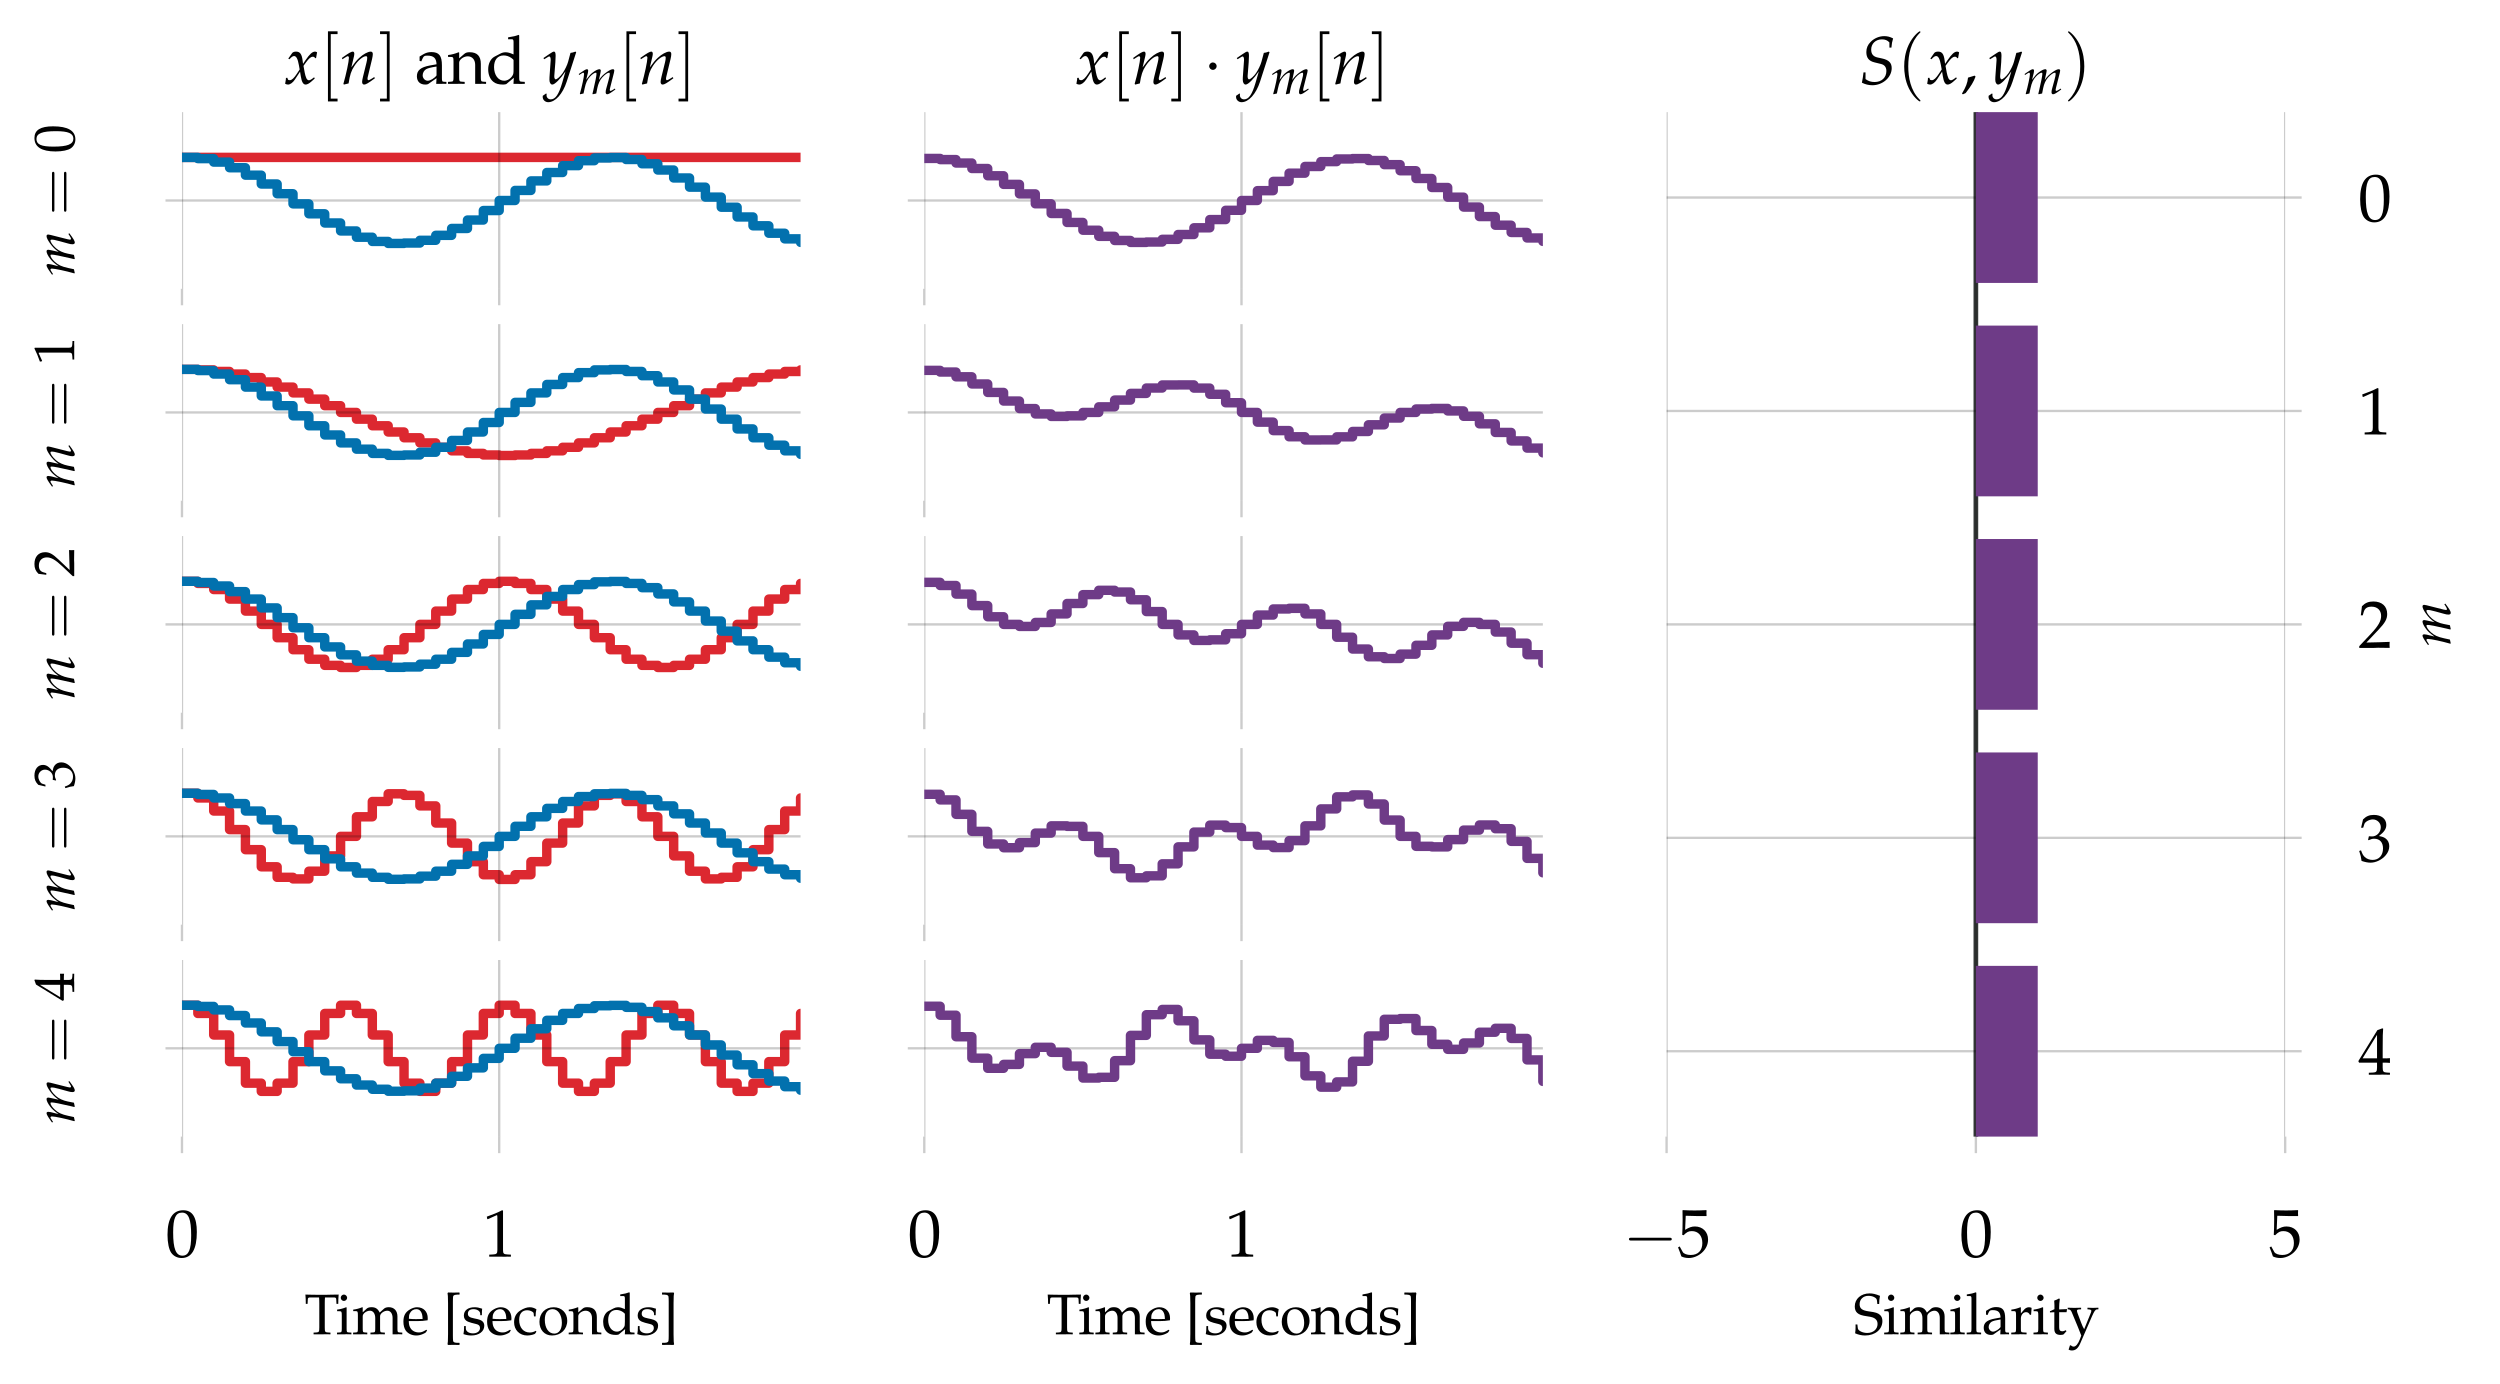 <?xml version="1.0" encoding="utf-8" standalone="no"?>
<!DOCTYPE svg PUBLIC "-//W3C//DTD SVG 1.1//EN"
  "http://www.w3.org/Graphics/SVG/1.1/DTD/svg11.dtd">
<svg xmlns:xlink="http://www.w3.org/1999/xlink" width="530.624pt" height="293.785pt" viewBox="0 0 530.624 293.785" xmlns="http://www.w3.org/2000/svg" version="1.1">
 <defs>
  <style type="text/css">*{stroke-linejoin: round; stroke-linecap: butt}</style>
 </defs>
 <g id="figure_1">
  <g id="patch_1">
   <path d="M 0 293.785 
L 530.624 293.785 
L 530.624 0 
L 0 0 
L 0 293.785 
z
" style="fill: none"/>
  </g>
  <g id="axes_1">
   <g id="patch_2">
    <path d="M 38.625 61.297 
L 169.919 61.297 
L 169.919 23.807 
L 38.625 23.807 
L 38.625 61.297 
z
" style="fill: none"/>
   </g>
   <g id="line2d_1">
    <path d="M 38.625 33.408 
L 41.992 33.408 
L 41.992 33.408 
L 45.358 33.408 
L 45.358 33.408 
L 48.725 33.408 
L 48.725 33.408 
L 52.091 33.408 
L 52.091 33.408 
L 55.458 33.408 
L 55.458 33.408 
L 58.824 33.408 
L 58.824 33.408 
L 62.191 33.408 
L 62.191 33.408 
L 65.557 33.408 
L 65.557 33.408 
L 68.924 33.408 
L 68.924 33.408 
L 72.29 33.408 
L 72.29 33.408 
L 75.657 33.408 
L 75.657 33.408 
L 79.023 33.408 
L 79.023 33.408 
L 82.39 33.408 
L 82.39 33.408 
L 85.756 33.408 
L 85.756 33.408 
L 89.123 33.408 
L 89.123 33.408 
L 92.489 33.408 
L 92.489 33.408 
L 95.856 33.408 
L 95.856 33.408 
L 99.222 33.408 
L 99.222 33.408 
L 102.589 33.408 
L 102.589 33.408 
L 105.955 33.408 
L 105.955 33.408 
L 109.322 33.408 
L 109.322 33.408 
L 112.689 33.408 
L 112.689 33.408 
L 116.055 33.408 
L 116.055 33.408 
L 119.422 33.408 
L 119.422 33.408 
L 122.788 33.408 
L 122.788 33.408 
L 126.155 33.408 
L 126.155 33.408 
L 129.521 33.408 
L 129.521 33.408 
L 132.888 33.408 
L 132.888 33.408 
L 136.254 33.408 
L 136.254 33.408 
L 139.621 33.408 
L 139.621 33.408 
L 142.987 33.408 
L 142.987 33.408 
L 146.354 33.408 
L 146.354 33.408 
L 149.72 33.408 
L 149.72 33.408 
L 153.087 33.408 
L 153.087 33.408 
L 156.453 33.408 
L 156.453 33.408 
L 159.82 33.408 
L 159.82 33.408 
L 163.186 33.408 
L 163.186 33.408 
L 166.553 33.408 
L 166.553 33.408 
L 169.919 33.408 
L 169.919 33.408 
" clip-path="url(#p470f9b4e6f)" style="fill: none; stroke: #dc2830; stroke-width: 2; stroke-linecap: round"/>
   </g>
   <g id="matplotlib.axis_1">
    <g id="xtick_1">
     <g id="line2d_2">
      <path d="M 38.625 61.297 
L 38.625 23.807 
" clip-path="url(#p470f9b4e6f)" style="fill: none; stroke: #000000; stroke-opacity: 0.2; stroke-width: 0.5; stroke-linecap: round"/>
     </g>
     <g id="line2d_3">
      <defs>
       <path id="md0b3be1342" d="M 0 0 
L 0 3.5 
" style="stroke: #000000; stroke-opacity: 0.2; stroke-width: 0.5"/>
      </defs>
      <g>
       <use xlink:href="#md0b3be1342" x="38.625" y="61.297" style="fill-opacity: 0.2; stroke: #000000; stroke-opacity: 0.2; stroke-width: 0.5"/>
      </g>
     </g>
    </g>
    <g id="xtick_2">
     <g id="line2d_4">
      <path d="M 105.955 61.297 
L 105.955 23.807 
" clip-path="url(#p470f9b4e6f)" style="fill: none; stroke: #000000; stroke-opacity: 0.2; stroke-width: 0.5; stroke-linecap: round"/>
     </g>
     <g id="line2d_5">
      <g>
       <use xlink:href="#md0b3be1342" x="105.955" y="61.297" style="fill-opacity: 0.2; stroke: #000000; stroke-opacity: 0.2; stroke-width: 0.5"/>
      </g>
     </g>
    </g>
   </g>
   <g id="matplotlib.axis_2">
    <g id="ytick_1">
     <g id="line2d_6">
      <path d="M 38.625 42.552 
L 169.919 42.552 
" clip-path="url(#p470f9b4e6f)" style="fill: none; stroke: #000000; stroke-opacity: 0.2; stroke-width: 0.5; stroke-linecap: round"/>
     </g>
     <g id="line2d_7">
      <defs>
       <path id="mb78d8ef571" d="M 0 0 
L -3.5 0 
" style="stroke: #000000; stroke-opacity: 0.2; stroke-width: 0.5"/>
      </defs>
      <g>
       <use xlink:href="#mb78d8ef571" x="38.625" y="42.552" style="fill-opacity: 0.2; stroke: #000000; stroke-opacity: 0.2; stroke-width: 0.5"/>
      </g>
     </g>
    </g>
    <g id="text_1">
     <!-- $m=0$ -->
     <g transform="translate(15.754 58.578)rotate(-90)scale(0.12 -0.12)">
      <defs>
       <path id="URWPalladioL-Ital-6d" d="M 4672 651 
L 4506 542 
C 4320 421 4179 351 4115 351 
C 4070 351 4032 408 4032 479 
C 4032 542 4045 600 4077 734 
L 4557 2631 
C 4582 2739 4602 2841 4602 2892 
C 4602 3001 4538 3072 4435 3072 
C 4250 3072 4006 2956 3616 2682 
C 3213 2394 2989 2171 2675 1730 
L 2867 2605 
C 2893 2733 2912 2829 2912 2873 
C 2912 2995 2848 3072 2746 3072 
C 2554 3072 2259 2931 1907 2663 
C 1626 2445 1498 2311 1082 1749 
L 1293 2599 
C 1318 2701 1331 2797 1331 2873 
C 1331 2995 1274 3072 1184 3072 
C 1050 3072 806 2937 333 2599 
L 154 2471 
L 198 2343 
L 403 2477 
C 640 2624 659 2637 704 2637 
C 774 2637 819 2573 819 2477 
C 819 2152 557 919 294 6 
L 314 -64 
L 749 32 
L 890 683 
C 1043 1392 1216 1769 1568 2152 
C 1837 2445 2125 2637 2304 2637 
C 2349 2637 2374 2586 2374 2503 
C 2374 2279 2234 1551 1971 434 
L 1869 6 
L 1901 -64 
L 2342 32 
L 2477 715 
C 2579 1232 2797 1711 3078 2024 
C 3430 2413 3750 2637 3955 2637 
C 4006 2637 4038 2579 4038 2477 
C 4038 2324 4019 2235 3878 1679 
C 3776 1277 3667 894 3603 677 
C 3546 498 3520 332 3520 191 
C 3520 32 3590 -64 3712 -64 
C 3878 -64 4109 70 4736 536 
L 4672 651 
z
" transform="scale(0.016)"/>
       <path id="CMR10-3d" d="M 4397 2111 
C 4493 2111 4614 2111 4614 2239 
C 4614 2368 4493 2368 4403 2368 
L 570 2368 
C 480 2368 358 2368 358 2239 
C 358 2111 480 2111 576 2111 
L 4397 2111 
z
M 4403 832 
C 4493 832 4614 832 4614 960 
C 4614 1088 4493 1088 4397 1088 
L 576 1088 
C 480 1088 358 1088 358 960 
C 358 832 480 832 570 832 
L 4403 832 
z
" transform="scale(0.016)"/>
       <path id="URWPalladioL-Roma-30" d="M 1683 4416 
C 691 4416 186 3628 186 2076 
C 186 1326 320 679 544 365 
C 768 51 1126 -128 1523 -128 
C 2490 -128 2976 704 2976 2345 
C 2976 3749 2560 4416 1683 4416 
z
M 1568 4191 
C 2189 4191 2438 3563 2438 2025 
C 2438 660 2195 96 1606 96 
C 986 96 723 743 723 2307 
C 723 3660 960 4191 1568 4191 
z
" transform="scale(0.016)"/>
      </defs>
      <use xlink:href="#URWPalladioL-Ital-6d" transform="scale(0.996)"/>
      <use xlink:href="#CMR10-3d" transform="translate(107.674 0)scale(1.038)"/>
      <use xlink:href="#URWPalladioL-Roma-30" transform="translate(217.29 0)scale(0.996)"/>
     </g>
    </g>
   </g>
   <g id="line2d_8">
    <path d="M 38.625 33.408 
L 41.992 33.408 
L 41.992 33.661 
L 45.358 33.661 
L 45.358 34.405 
L 48.725 34.405 
L 48.725 35.599 
L 52.091 35.599 
L 52.091 37.177 
L 55.458 37.177 
L 55.458 39.053 
L 58.824 39.053 
L 58.824 41.122 
L 62.191 41.122 
L 62.191 43.269 
L 65.557 43.269 
L 65.557 45.378 
L 68.924 45.378 
L 68.924 47.33 
L 72.29 47.33 
L 72.29 49.018 
L 75.657 49.018 
L 75.657 50.348 
L 79.023 50.348 
L 79.023 51.248 
L 82.39 51.248 
L 82.39 51.668 
L 85.756 51.668 
L 85.756 51.583 
L 89.123 51.583 
L 89.123 51 
L 92.489 51 
L 92.489 49.95 
L 95.856 49.95 
L 95.856 48.49 
L 99.222 48.49 
L 99.222 46.703 
L 102.589 46.703 
L 102.589 44.687 
L 105.955 44.687 
L 105.955 42.552 
L 109.322 42.552 
L 109.322 40.417 
L 112.689 40.417 
L 112.689 38.401 
L 116.055 38.401 
L 116.055 36.614 
L 119.422 36.614 
L 119.422 35.155 
L 122.788 35.155 
L 122.788 34.104 
L 126.155 34.104 
L 126.155 33.521 
L 129.521 33.521 
L 129.521 33.436 
L 132.888 33.436 
L 132.888 33.856 
L 136.254 33.856 
L 136.254 34.756 
L 139.621 34.756 
L 139.621 36.086 
L 142.987 36.086 
L 142.987 37.774 
L 146.354 37.774 
L 146.354 39.726 
L 149.72 39.726 
L 149.72 41.835 
L 153.087 41.835 
L 153.087 43.982 
L 156.453 43.982 
L 156.453 46.051 
L 159.82 46.051 
L 159.82 47.927 
L 163.186 47.927 
L 163.186 49.505 
L 166.553 49.505 
L 166.553 50.699 
L 169.919 50.699 
L 169.919 51.443 
" clip-path="url(#p470f9b4e6f)" style="fill: none; stroke: #0271ae; stroke-width: 2; stroke-linecap: round"/>
   </g>
   <g id="text_2">
    <!-- $x[n]$ and $y_m[n]$ -->
    <g transform="translate(60.39 17.807)scale(0.14 -0.14)">
     <defs>
      <path id="URWPalladioL-Ital-78" d="M 134 567 
C 134 440 122 358 83 153 
C 70 76 64 57 58 12 
C 154 -39 256 -64 333 -64 
C 544 -64 794 121 992 421 
L 1478 1164 
L 1549 726 
C 1632 185 1779 -64 2010 -64 
C 2150 -64 2355 44 2560 230 
L 2874 510 
L 2816 631 
C 2586 440 2426 345 2323 345 
C 2227 345 2144 409 2080 536 
C 2022 656 1952 891 1920 1075 
L 1805 1716 
L 2029 2027 
C 2330 2439 2502 2585 2701 2585 
C 2803 2585 2880 2534 2912 2439 
L 3002 2465 
L 3098 3007 
C 3021 3052 2963 3072 2906 3072 
C 2650 3072 2394 2841 1997 2255 
L 1760 1906 
L 1722 2211 
C 1645 2841 1472 3072 1094 3072 
C 928 3072 787 3020 730 2937 
L 358 2408 
L 467 2344 
C 659 2560 787 2649 909 2649 
C 1120 2649 1261 2389 1370 1767 
L 1440 1373 
L 1184 980 
C 909 555 691 352 512 352 
C 416 352 346 377 333 409 
L 262 586 
L 134 567 
z
" transform="scale(0.016)"/>
      <path id="CMR10-5b" d="M 1632 -1601 
L 1632 -1344 
L 1011 -1344 
L 1011 4544 
L 1632 4544 
L 1632 4800 
L 755 4800 
L 755 -1601 
L 1632 -1601 
z
" transform="scale(0.016)"/>
      <path id="URWPalladioL-Ital-6e" d="M 154 2471 
L 198 2343 
L 403 2477 
C 640 2624 659 2637 704 2637 
C 774 2637 819 2573 819 2477 
C 819 2152 557 919 294 6 
L 339 -64 
C 499 -20 646 19 787 44 
C 909 849 1043 1264 1338 1705 
C 1683 2241 2163 2637 2451 2637 
C 2522 2637 2560 2579 2560 2484 
C 2560 2369 2541 2235 2490 2030 
L 2157 677 
C 2099 440 2074 293 2074 191 
C 2074 32 2144 -64 2266 -64 
C 2432 -64 2662 70 3290 536 
L 3226 651 
L 3059 542 
C 2874 421 2733 351 2669 351 
C 2624 351 2586 408 2586 479 
C 2586 511 2592 581 2598 606 
L 3021 2369 
C 3066 2554 3091 2733 3091 2841 
C 3091 2988 3021 3072 2893 3072 
C 2624 3072 2182 2829 1805 2477 
C 1562 2254 1382 2037 1050 1571 
L 1293 2599 
C 1318 2714 1331 2790 1331 2860 
C 1331 2995 1280 3072 1184 3072 
C 1050 3072 800 2931 333 2599 
L 154 2471 
z
" transform="scale(0.016)"/>
      <path id="CMR10-5d" d="M 1018 4800 
L 141 4800 
L 141 4544 
L 762 4544 
L 762 -1344 
L 141 -1344 
L 141 -1601 
L 1018 -1601 
L 1018 4800 
z
" transform="scale(0.016)"/>
      <path id="URWPalladioL-Roma-61" d="M 2074 544 
L 2042 0 
C 2458 0 2458 0 2541 0 
C 2573 19 2733 12 3014 0 
L 3014 192 
L 2765 204 
C 2611 211 2586 262 2586 576 
L 2586 1751 
C 2586 2688 2317 3027 1574 3027 
C 1299 3027 1043 2956 800 2809 
L 461 2604 
L 461 2187 
L 627 2142 
L 710 2341 
C 845 2642 909 2688 1203 2688 
C 1805 2688 2054 2450 2074 1866 
L 1440 1751 
C 570 1590 205 1289 205 730 
C 205 224 506 -64 1011 -64 
C 1126 -64 1235 -45 1280 -13 
L 2074 544 
z
M 2074 806 
C 1888 544 1485 300 1235 300 
C 979 300 755 537 755 812 
C 755 1049 883 1273 1075 1395 
C 1235 1491 1587 1580 2074 1651 
L 2074 806 
z
" transform="scale(0.016)"/>
      <path id="URWPalladioL-Roma-6e" d="M 2624 0 
C 3014 0 3021 0 3130 0 
C 3219 19 3219 19 3661 0 
L 3661 192 
L 3398 211 
C 3181 223 3162 262 3162 670 
L 3162 1902 
C 3162 2649 2810 3014 2093 3014 
C 1856 3014 1722 2969 1587 2854 
L 1101 2432 
L 1101 2988 
L 1043 3008 
C 717 2873 384 2784 45 2746 
L 45 2568 
L 282 2568 
C 538 2568 563 2523 563 2103 
L 563 669 
C 563 268 544 223 326 211 
L 38 192 
L 38 0 
C 474 -7 646 0 832 0 
C 1018 19 1190 12 1626 0 
L 1626 192 
L 1338 211 
C 1120 223 1101 268 1101 670 
L 1101 2023 
C 1101 2311 1523 2624 1914 2624 
C 2342 2624 2624 2304 2624 1813 
L 2624 0 
z
" transform="scale(0.016)"/>
      <path id="URWPalladioL-Roma-64" d="M 2637 2803 
C 2278 2956 2099 3008 1875 3008 
C 1702 3008 1549 2969 1389 2886 
L 826 2592 
C 461 2400 224 1934 224 1392 
C 224 881 397 460 710 204 
C 928 19 1229 -64 1645 -64 
C 1773 -64 1920 -39 1952 -13 
L 2662 581 
L 2630 0 
C 2944 -7 3046 0 3123 0 
C 3174 0 3264 0 3398 -7 
C 3443 6 3571 6 3706 0 
L 3706 192 
L 3411 211 
C 3194 224 3174 268 3174 672 
L 3174 4614 
L 3117 4665 
C 2835 4557 2624 4505 2118 4429 
L 2118 4249 
L 2477 4249 
C 2592 4249 2637 4179 2637 3987 
L 2637 2803 
z
M 2637 1424 
C 2637 1009 2624 945 2541 798 
C 2362 498 2048 300 1747 300 
C 1184 300 781 843 781 1602 
C 781 2298 1126 2707 1702 2707 
C 1946 2707 2202 2624 2426 2470 
C 2560 2381 2637 2298 2637 2247 
L 2637 1424 
z
" transform="scale(0.016)"/>
      <path id="URWPalladioL-Ital-79" d="M -45 -1132 
C -51 -1176 -51 -1214 -51 -1245 
C -51 -1517 186 -1741 474 -1741 
C 1152 -1741 1856 -955 2234 216 
L 3136 3014 
L 3066 3072 
C 2880 3001 2733 2963 2592 2950 
L 2368 2111 
C 2291 1812 2067 1348 1856 1036 
C 1632 712 1318 432 1178 432 
C 1101 432 1043 578 1050 737 
L 1056 820 
L 1152 2053 
C 1165 2250 1178 2492 1178 2670 
C 1178 2956 1133 3072 1024 3072 
C 941 3072 851 3027 544 2816 
L 19 2460 
L 90 2346 
L 410 2537 
L 435 2556 
C 499 2594 544 2613 570 2613 
C 659 2613 710 2492 710 2282 
C 710 2276 710 2238 704 2187 
L 595 642 
L 589 388 
C 589 121 704 -64 864 -64 
C 1101 -64 1638 477 2118 1195 
L 1805 108 
C 1478 -1012 1158 -1472 710 -1472 
C 486 -1472 314 -1302 314 -1081 
C 314 -1049 320 -999 326 -942 
L 262 -917 
L -45 -1132 
z
" transform="scale(0.016)"/>
     </defs>
     <use xlink:href="#URWPalladioL-Ital-78" transform="scale(0.996)"/>
     <use xlink:href="#CMR10-5b" transform="translate(53.299 0)scale(1.038)"/>
     <use xlink:href="#URWPalladioL-Ital-6e" transform="translate(84.582 0)scale(0.996)"/>
     <use xlink:href="#CMR10-5d" transform="translate(142.465 0)scale(1.038)"/>
     <use xlink:href="#URWPalladioL-Roma-61" transform="translate(197.409 0)scale(0.996)"/>
     <use xlink:href="#URWPalladioL-Roma-6e" transform="translate(247.222 0)scale(0.996)"/>
     <use xlink:href="#URWPalladioL-Roma-64" transform="translate(305.204 0)scale(0.996)"/>
     <use xlink:href="#URWPalladioL-Ital-79" transform="translate(392.228 0)scale(0.996)"/>
     <use xlink:href="#URWPalladioL-Ital-6d" transform="translate(444.233 -14.944)scale(0.757)"/>
     <use xlink:href="#CMR10-5b" transform="translate(505.829 0)scale(1.038)"/>
     <use xlink:href="#URWPalladioL-Ital-6e" transform="translate(537.112 0)scale(0.996)"/>
     <use xlink:href="#CMR10-5d" transform="translate(594.995 0)scale(1.038)"/>
    </g>
   </g>
  </g>
  <g id="axes_2">
   <g id="patch_3">
    <path d="M 196.178 61.297 
L 327.472 61.297 
L 327.472 23.807 
L 196.178 23.807 
L 196.178 61.297 
z
" style="fill: none"/>
   </g>
   <g id="matplotlib.axis_3">
    <g id="xtick_3">
     <g id="line2d_9">
      <path d="M 196.178 61.297 
L 196.178 23.807 
" clip-path="url(#pba9dea9a06)" style="fill: none; stroke: #000000; stroke-opacity: 0.2; stroke-width: 0.5; stroke-linecap: round"/>
     </g>
     <g id="line2d_10">
      <g>
       <use xlink:href="#md0b3be1342" x="196.178" y="61.297" style="fill-opacity: 0.2; stroke: #000000; stroke-opacity: 0.2; stroke-width: 0.5"/>
      </g>
     </g>
    </g>
    <g id="xtick_4">
     <g id="line2d_11">
      <path d="M 263.508 61.297 
L 263.508 23.807 
" clip-path="url(#pba9dea9a06)" style="fill: none; stroke: #000000; stroke-opacity: 0.2; stroke-width: 0.5; stroke-linecap: round"/>
     </g>
     <g id="line2d_12">
      <g>
       <use xlink:href="#md0b3be1342" x="263.508" y="61.297" style="fill-opacity: 0.2; stroke: #000000; stroke-opacity: 0.2; stroke-width: 0.5"/>
      </g>
     </g>
    </g>
   </g>
   <g id="matplotlib.axis_4">
    <g id="ytick_2">
     <g id="line2d_13">
      <path d="M 196.178 42.552 
L 327.472 42.552 
" clip-path="url(#pba9dea9a06)" style="fill: none; stroke: #000000; stroke-opacity: 0.2; stroke-width: 0.5; stroke-linecap: round"/>
     </g>
     <g id="line2d_14">
      <g>
       <use xlink:href="#mb78d8ef571" x="196.178" y="42.552" style="fill-opacity: 0.2; stroke: #000000; stroke-opacity: 0.2; stroke-width: 0.5"/>
      </g>
     </g>
    </g>
   </g>
   <g id="line2d_15">
    <path d="M 196.178 33.626 
L 199.545 33.626 
L 199.545 33.873 
L 202.911 33.873 
L 202.911 34.599 
L 206.278 34.599 
L 206.278 35.765 
L 209.644 35.765 
L 209.644 37.305 
L 213.011 37.305 
L 213.011 39.136 
L 216.377 39.136 
L 216.377 41.156 
L 219.744 41.156 
L 219.744 43.252 
L 223.11 43.252 
L 223.11 45.31 
L 226.477 45.31 
L 226.477 47.216 
L 229.843 47.216 
L 229.843 48.864 
L 233.21 48.864 
L 233.21 50.163 
L 236.576 50.163 
L 236.576 51.041 
L 239.943 51.041 
L 239.943 51.451 
L 243.309 51.451 
L 243.309 51.368 
L 246.676 51.368 
L 246.676 50.799 
L 250.042 50.799 
L 250.042 49.773 
L 253.409 49.773 
L 253.409 48.349 
L 256.775 48.349 
L 256.775 46.604 
L 260.142 46.604 
L 260.142 44.636 
L 263.508 44.636 
L 263.508 42.552 
L 266.875 42.552 
L 266.875 40.468 
L 270.241 40.468 
L 270.241 38.5 
L 273.608 38.5 
L 273.608 36.755 
L 276.974 36.755 
L 276.974 35.331 
L 280.341 35.331 
L 280.341 34.305 
L 283.708 34.305 
L 283.708 33.736 
L 287.074 33.736 
L 287.074 33.653 
L 290.441 33.653 
L 290.441 34.063 
L 293.807 34.063 
L 293.807 34.941 
L 297.174 34.941 
L 297.174 36.24 
L 300.54 36.24 
L 300.54 37.888 
L 303.907 37.888 
L 303.907 39.794 
L 307.273 39.794 
L 307.273 41.852 
L 310.64 41.852 
L 310.64 43.948 
L 314.006 43.948 
L 314.006 45.968 
L 317.373 45.968 
L 317.373 47.799 
L 320.739 47.799 
L 320.739 49.339 
L 324.106 49.339 
L 324.106 50.505 
L 327.472 50.505 
L 327.472 51.231 
" clip-path="url(#pba9dea9a06)" style="fill: none; stroke: #6e3b87; stroke-width: 2; stroke-linecap: round"/>
   </g>
   <g id="text_3">
    <!-- $x[n] \cdot y_m[n]$ -->
    <g transform="translate(228.335 17.807)scale(0.14 -0.14)">
     <defs>
      <path id="CMSY10-1" d="M 1229 1619 
C 1229 1804 1075 1958 890 1958 
C 704 1958 550 1804 550 1619 
C 550 1433 704 1280 890 1280 
C 1075 1280 1229 1433 1229 1619 
z
" transform="scale(0.016)"/>
     </defs>
     <use xlink:href="#URWPalladioL-Ital-78" transform="scale(0.996)"/>
     <use xlink:href="#CMR10-5b" transform="translate(53.299 0)scale(1.038)"/>
     <use xlink:href="#URWPalladioL-Ital-6e" transform="translate(84.582 0)scale(0.996)"/>
     <use xlink:href="#CMR10-5d" transform="translate(142.465 0)scale(1.038)"/>
     <use xlink:href="#CMSY10-1" transform="translate(193.119 0)scale(1.038)"/>
     <use xlink:href="#URWPalladioL-Ital-79" transform="translate(243.774 0)scale(0.996)"/>
     <use xlink:href="#URWPalladioL-Ital-6d" transform="translate(295.779 -14.944)scale(0.757)"/>
     <use xlink:href="#CMR10-5b" transform="translate(357.375 0)scale(1.038)"/>
     <use xlink:href="#URWPalladioL-Ital-6e" transform="translate(388.658 0)scale(0.996)"/>
     <use xlink:href="#CMR10-5d" transform="translate(446.541 0)scale(1.038)"/>
    </g>
   </g>
  </g>
  <g id="axes_3">
   <g id="patch_4">
    <path d="M 38.625 106.284 
L 169.919 106.284 
L 169.919 68.795 
L 38.625 68.795 
L 38.625 106.284 
z
" style="fill: none"/>
   </g>
   <g id="line2d_16">
    <path d="M 38.625 78.396 
L 41.992 78.396 
L 41.992 78.508 
L 45.358 78.508 
L 45.358 78.843 
L 48.725 78.843 
L 48.725 79.392 
L 52.091 79.392 
L 52.091 80.142 
L 55.458 80.142 
L 55.458 81.074 
L 58.824 81.074 
L 58.824 82.165 
L 62.191 82.165 
L 62.191 83.388 
L 65.557 83.388 
L 65.557 84.714 
L 68.924 84.714 
L 68.924 86.109 
L 72.29 86.109 
L 72.29 87.54 
L 75.657 87.54 
L 75.657 88.97 
L 79.023 88.97 
L 79.023 90.365 
L 82.39 90.365 
L 82.39 91.691 
L 85.756 91.691 
L 85.756 92.914 
L 89.123 92.914 
L 89.123 94.005 
L 92.489 94.005 
L 92.489 94.937 
L 95.856 94.937 
L 95.856 95.687 
L 99.222 95.687 
L 99.222 96.236 
L 102.589 96.236 
L 102.589 96.571 
L 105.955 96.571 
L 105.955 96.683 
L 109.322 96.683 
L 109.322 96.571 
L 112.689 96.571 
L 112.689 96.236 
L 116.055 96.236 
L 116.055 95.687 
L 119.422 95.687 
L 119.422 94.937 
L 122.788 94.937 
L 122.788 94.005 
L 126.155 94.005 
L 126.155 92.914 
L 129.521 92.914 
L 129.521 91.691 
L 132.888 91.691 
L 132.888 90.365 
L 136.254 90.365 
L 136.254 88.97 
L 139.621 88.97 
L 139.621 87.54 
L 142.987 87.54 
L 142.987 86.109 
L 146.354 86.109 
L 146.354 84.714 
L 149.72 84.714 
L 149.72 83.388 
L 153.087 83.388 
L 153.087 82.165 
L 156.453 82.165 
L 156.453 81.074 
L 159.82 81.074 
L 159.82 80.142 
L 163.186 80.142 
L 163.186 79.392 
L 166.553 79.392 
L 166.553 78.843 
L 169.919 78.843 
L 169.919 78.508 
" clip-path="url(#p8a3caddda0)" style="fill: none; stroke: #dc2830; stroke-width: 2; stroke-linecap: round"/>
   </g>
   <g id="matplotlib.axis_5">
    <g id="xtick_5">
     <g id="line2d_17">
      <path d="M 38.625 106.284 
L 38.625 68.795 
" clip-path="url(#p8a3caddda0)" style="fill: none; stroke: #000000; stroke-opacity: 0.2; stroke-width: 0.5; stroke-linecap: round"/>
     </g>
     <g id="line2d_18">
      <g>
       <use xlink:href="#md0b3be1342" x="38.625" y="106.284" style="fill-opacity: 0.2; stroke: #000000; stroke-opacity: 0.2; stroke-width: 0.5"/>
      </g>
     </g>
    </g>
    <g id="xtick_6">
     <g id="line2d_19">
      <path d="M 105.955 106.284 
L 105.955 68.795 
" clip-path="url(#p8a3caddda0)" style="fill: none; stroke: #000000; stroke-opacity: 0.2; stroke-width: 0.5; stroke-linecap: round"/>
     </g>
     <g id="line2d_20">
      <g>
       <use xlink:href="#md0b3be1342" x="105.955" y="106.284" style="fill-opacity: 0.2; stroke: #000000; stroke-opacity: 0.2; stroke-width: 0.5"/>
      </g>
     </g>
    </g>
   </g>
   <g id="matplotlib.axis_6">
    <g id="ytick_3">
     <g id="line2d_21">
      <path d="M 38.625 87.54 
L 169.919 87.54 
" clip-path="url(#p8a3caddda0)" style="fill: none; stroke: #000000; stroke-opacity: 0.2; stroke-width: 0.5; stroke-linecap: round"/>
     </g>
     <g id="line2d_22">
      <g>
       <use xlink:href="#mb78d8ef571" x="38.625" y="87.54" style="fill-opacity: 0.2; stroke: #000000; stroke-opacity: 0.2; stroke-width: 0.5"/>
      </g>
     </g>
    </g>
    <g id="text_4">
     <!-- $m=1$ -->
     <g transform="translate(15.754 103.566)rotate(-90)scale(0.12 -0.12)">
      <defs>
       <path id="URWPalladioL-Roma-31" d="M 429 3571 
L 493 3571 
L 1318 3942 
C 1325 3949 1331 3949 1338 3949 
C 1376 3949 1389 3891 1389 3737 
L 1389 633 
C 1389 300 1318 230 973 211 
L 614 192 
L 614 0 
C 1600 0 1600 0 1670 0 
C 1754 0 1894 0 2112 -7 
C 2189 6 2413 6 2675 0 
L 2675 192 
L 2342 211 
C 1990 229 1926 299 1926 628 
L 1926 4383 
L 1837 4416 
C 1421 4199 966 4009 384 3807 
L 429 3571 
z
" transform="scale(0.016)"/>
      </defs>
      <use xlink:href="#URWPalladioL-Ital-6d" transform="scale(0.996)"/>
      <use xlink:href="#CMR10-3d" transform="translate(107.674 0)scale(1.038)"/>
      <use xlink:href="#URWPalladioL-Roma-31" transform="translate(217.29 0)scale(0.996)"/>
     </g>
    </g>
   </g>
   <g id="line2d_23">
    <path d="M 38.625 78.396 
L 41.992 78.396 
L 41.992 78.648 
L 45.358 78.648 
L 45.358 79.392 
L 48.725 79.392 
L 48.725 80.587 
L 52.091 80.587 
L 52.091 82.165 
L 55.458 82.165 
L 55.458 84.04 
L 58.824 84.04 
L 58.824 86.109 
L 62.191 86.109 
L 62.191 88.257 
L 65.557 88.257 
L 65.557 90.365 
L 68.924 90.365 
L 68.924 92.317 
L 72.29 92.317 
L 72.29 94.005 
L 75.657 94.005 
L 75.657 95.336 
L 79.023 95.336 
L 79.023 96.236 
L 82.39 96.236 
L 82.39 96.655 
L 85.756 96.655 
L 85.756 96.571 
L 89.123 96.571 
L 89.123 95.987 
L 92.489 95.987 
L 92.489 94.937 
L 95.856 94.937 
L 95.856 93.478 
L 99.222 93.478 
L 99.222 91.691 
L 102.589 91.691 
L 102.589 89.674 
L 105.955 89.674 
L 105.955 87.54 
L 109.322 87.54 
L 109.322 85.405 
L 112.689 85.405 
L 112.689 83.388 
L 116.055 83.388 
L 116.055 81.601 
L 119.422 81.601 
L 119.422 80.142 
L 122.788 80.142 
L 122.788 79.092 
L 126.155 79.092 
L 126.155 78.508 
L 129.521 78.508 
L 129.521 78.424 
L 132.888 78.424 
L 132.888 78.843 
L 136.254 78.843 
L 136.254 79.743 
L 139.621 79.743 
L 139.621 81.074 
L 142.987 81.074 
L 142.987 82.762 
L 146.354 82.762 
L 146.354 84.714 
L 149.72 84.714 
L 149.72 86.822 
L 153.087 86.822 
L 153.087 88.97 
L 156.453 88.97 
L 156.453 91.039 
L 159.82 91.039 
L 159.82 92.914 
L 163.186 92.914 
L 163.186 94.493 
L 166.553 94.493 
L 166.553 95.687 
L 169.919 95.687 
L 169.919 96.431 
" clip-path="url(#p8a3caddda0)" style="fill: none; stroke: #0271ae; stroke-width: 2; stroke-linecap: round"/>
   </g>
  </g>
  <g id="axes_4">
   <g id="patch_5">
    <path d="M 196.178 106.284 
L 327.472 106.284 
L 327.472 68.795 
L 196.178 68.795 
L 196.178 106.284 
z
" style="fill: none"/>
   </g>
   <g id="matplotlib.axis_7">
    <g id="xtick_7">
     <g id="line2d_24">
      <path d="M 196.178 106.284 
L 196.178 68.795 
" clip-path="url(#pd701b42bdc)" style="fill: none; stroke: #000000; stroke-opacity: 0.2; stroke-width: 0.5; stroke-linecap: round"/>
     </g>
     <g id="line2d_25">
      <g>
       <use xlink:href="#md0b3be1342" x="196.178" y="106.284" style="fill-opacity: 0.2; stroke: #000000; stroke-opacity: 0.2; stroke-width: 0.5"/>
      </g>
     </g>
    </g>
    <g id="xtick_8">
     <g id="line2d_26">
      <path d="M 263.508 106.284 
L 263.508 68.795 
" clip-path="url(#pd701b42bdc)" style="fill: none; stroke: #000000; stroke-opacity: 0.2; stroke-width: 0.5; stroke-linecap: round"/>
     </g>
     <g id="line2d_27">
      <g>
       <use xlink:href="#md0b3be1342" x="263.508" y="106.284" style="fill-opacity: 0.2; stroke: #000000; stroke-opacity: 0.2; stroke-width: 0.5"/>
      </g>
     </g>
    </g>
   </g>
   <g id="matplotlib.axis_8">
    <g id="ytick_4">
     <g id="line2d_28">
      <path d="M 196.178 87.54 
L 327.472 87.54 
" clip-path="url(#pd701b42bdc)" style="fill: none; stroke: #000000; stroke-opacity: 0.2; stroke-width: 0.5; stroke-linecap: round"/>
     </g>
     <g id="line2d_29">
      <g>
       <use xlink:href="#mb78d8ef571" x="196.178" y="87.54" style="fill-opacity: 0.2; stroke: #000000; stroke-opacity: 0.2; stroke-width: 0.5"/>
      </g>
     </g>
    </g>
   </g>
   <g id="line2d_30">
    <path d="M 196.178 78.613 
L 199.545 78.613 
L 199.545 78.967 
L 202.911 78.967 
L 202.911 79.976 
L 206.278 79.976 
L 206.278 81.492 
L 209.644 81.492 
L 209.644 83.295 
L 213.011 83.295 
L 213.011 85.124 
L 216.377 85.124 
L 216.377 86.719 
L 219.744 86.719 
L 219.744 87.858 
L 223.11 87.858 
L 223.11 88.392 
L 226.477 88.392 
L 226.477 88.269 
L 229.843 88.269 
L 229.843 87.54 
L 233.21 87.54 
L 233.21 86.349 
L 236.576 86.349 
L 236.576 84.916 
L 239.943 84.916 
L 239.943 83.5 
L 243.309 83.5 
L 243.309 82.358 
L 246.676 82.358 
L 246.676 81.708 
L 250.042 81.708 
L 250.042 81.697 
L 253.409 81.697 
L 253.409 82.374 
L 256.775 82.374 
L 256.775 83.686 
L 260.142 83.686 
L 260.142 85.481 
L 263.508 85.481 
L 263.508 87.54 
L 266.875 87.54 
L 266.875 89.598 
L 270.241 89.598 
L 270.241 91.394 
L 273.608 91.394 
L 273.608 92.705 
L 276.974 92.705 
L 276.974 93.382 
L 280.341 93.382 
L 280.341 93.371 
L 283.708 93.371 
L 283.708 92.722 
L 287.074 92.722 
L 287.074 91.579 
L 290.441 91.579 
L 290.441 90.163 
L 293.807 90.163 
L 293.807 88.73 
L 297.174 88.73 
L 297.174 87.54 
L 300.54 87.54 
L 300.54 86.81 
L 303.907 86.81 
L 303.907 86.687 
L 307.273 86.687 
L 307.273 87.222 
L 310.64 87.222 
L 310.64 88.36 
L 314.006 88.36 
L 314.006 89.955 
L 317.373 89.955 
L 317.373 91.784 
L 320.739 91.784 
L 320.739 93.587 
L 324.106 93.587 
L 324.106 95.104 
L 327.472 95.104 
L 327.472 96.112 
" clip-path="url(#pd701b42bdc)" style="fill: none; stroke: #6e3b87; stroke-width: 2; stroke-linecap: round"/>
   </g>
  </g>
  <g id="axes_5">
   <g id="patch_6">
    <path d="M 38.625 151.272 
L 169.919 151.272 
L 169.919 113.782 
L 38.625 113.782 
L 38.625 151.272 
z
" style="fill: none"/>
   </g>
   <g id="line2d_31">
    <path d="M 38.625 123.383 
L 41.992 123.383 
L 41.992 123.831 
L 45.358 123.831 
L 45.358 125.13 
L 48.725 125.13 
L 48.725 127.153 
L 52.091 127.153 
L 52.091 129.702 
L 55.458 129.702 
L 55.458 132.527 
L 58.824 132.527 
L 58.824 135.353 
L 62.191 135.353 
L 62.191 137.902 
L 65.557 137.902 
L 65.557 139.925 
L 68.924 139.925 
L 68.924 141.223 
L 72.29 141.223 
L 72.29 141.671 
L 75.657 141.671 
L 75.657 141.223 
L 79.023 141.223 
L 79.023 139.925 
L 82.39 139.925 
L 82.39 137.902 
L 85.756 137.902 
L 85.756 135.353 
L 89.123 135.353 
L 89.123 132.527 
L 92.489 132.527 
L 92.489 129.702 
L 95.856 129.702 
L 95.856 127.153 
L 99.222 127.153 
L 99.222 125.13 
L 102.589 125.13 
L 102.589 123.831 
L 105.955 123.831 
L 105.955 123.383 
L 109.322 123.383 
L 109.322 123.831 
L 112.689 123.831 
L 112.689 125.13 
L 116.055 125.13 
L 116.055 127.153 
L 119.422 127.153 
L 119.422 129.702 
L 122.788 129.702 
L 122.788 132.527 
L 126.155 132.527 
L 126.155 135.353 
L 129.521 135.353 
L 129.521 137.902 
L 132.888 137.902 
L 132.888 139.925 
L 136.254 139.925 
L 136.254 141.223 
L 139.621 141.223 
L 139.621 141.671 
L 142.987 141.671 
L 142.987 141.223 
L 146.354 141.223 
L 146.354 139.925 
L 149.72 139.925 
L 149.72 137.902 
L 153.087 137.902 
L 153.087 135.353 
L 156.453 135.353 
L 156.453 132.527 
L 159.82 132.527 
L 159.82 129.702 
L 163.186 129.702 
L 163.186 127.153 
L 166.553 127.153 
L 166.553 125.13 
L 169.919 125.13 
L 169.919 123.831 
" clip-path="url(#p10133c1eeb)" style="fill: none; stroke: #dc2830; stroke-width: 2; stroke-linecap: round"/>
   </g>
   <g id="matplotlib.axis_9">
    <g id="xtick_9">
     <g id="line2d_32">
      <path d="M 38.625 151.272 
L 38.625 113.782 
" clip-path="url(#p10133c1eeb)" style="fill: none; stroke: #000000; stroke-opacity: 0.2; stroke-width: 0.5; stroke-linecap: round"/>
     </g>
     <g id="line2d_33">
      <g>
       <use xlink:href="#md0b3be1342" x="38.625" y="151.272" style="fill-opacity: 0.2; stroke: #000000; stroke-opacity: 0.2; stroke-width: 0.5"/>
      </g>
     </g>
    </g>
    <g id="xtick_10">
     <g id="line2d_34">
      <path d="M 105.955 151.272 
L 105.955 113.782 
" clip-path="url(#p10133c1eeb)" style="fill: none; stroke: #000000; stroke-opacity: 0.2; stroke-width: 0.5; stroke-linecap: round"/>
     </g>
     <g id="line2d_35">
      <g>
       <use xlink:href="#md0b3be1342" x="105.955" y="151.272" style="fill-opacity: 0.2; stroke: #000000; stroke-opacity: 0.2; stroke-width: 0.5"/>
      </g>
     </g>
    </g>
   </g>
   <g id="matplotlib.axis_10">
    <g id="ytick_5">
     <g id="line2d_36">
      <path d="M 38.625 132.527 
L 169.919 132.527 
" clip-path="url(#p10133c1eeb)" style="fill: none; stroke: #000000; stroke-opacity: 0.2; stroke-width: 0.5; stroke-linecap: round"/>
     </g>
     <g id="line2d_37">
      <g>
       <use xlink:href="#mb78d8ef571" x="38.625" y="132.527" style="fill-opacity: 0.2; stroke: #000000; stroke-opacity: 0.2; stroke-width: 0.5"/>
      </g>
     </g>
    </g>
    <g id="text_5">
     <!-- $m=2$ -->
     <g transform="translate(15.754 148.553)rotate(-90)scale(0.12 -0.12)">
      <defs>
       <path id="URWPalladioL-Roma-32" d="M 102 166 
L 102 0 
C 1299 0 1299 0 1530 0 
C 1760 19 1760 19 2995 0 
C 2982 134 2982 198 2982 287 
C 2982 370 2982 434 2995 574 
C 2259 542 1965 536 781 510 
L 1946 1741 
C 2566 2398 2758 2749 2758 3228 
C 2758 3961 2259 4416 1446 4416 
C 986 4416 672 4287 358 3967 
L 250 3100 
L 435 3100 
L 518 3394 
C 621 3763 851 3923 1280 3923 
C 1830 3923 2182 3578 2182 3036 
C 2182 2558 1914 2086 1190 1320 
L 102 166 
z
" transform="scale(0.016)"/>
      </defs>
      <use xlink:href="#URWPalladioL-Ital-6d" transform="scale(0.996)"/>
      <use xlink:href="#CMR10-3d" transform="translate(107.674 0)scale(1.038)"/>
      <use xlink:href="#URWPalladioL-Roma-32" transform="translate(217.29 0)scale(0.996)"/>
     </g>
    </g>
   </g>
   <g id="line2d_38">
    <path d="M 38.625 123.383 
L 41.992 123.383 
L 41.992 123.636 
L 45.358 123.636 
L 45.358 124.38 
L 48.725 124.38 
L 48.725 125.574 
L 52.091 125.574 
L 52.091 127.153 
L 55.458 127.153 
L 55.458 129.028 
L 58.824 129.028 
L 58.824 131.097 
L 62.191 131.097 
L 62.191 133.245 
L 65.557 133.245 
L 65.557 135.353 
L 68.924 135.353 
L 68.924 137.305 
L 72.29 137.305 
L 72.29 138.993 
L 75.657 138.993 
L 75.657 140.324 
L 79.023 140.324 
L 79.023 141.223 
L 82.39 141.223 
L 82.39 141.643 
L 85.756 141.643 
L 85.756 141.558 
L 89.123 141.558 
L 89.123 140.975 
L 92.489 140.975 
L 92.489 139.925 
L 95.856 139.925 
L 95.856 138.466 
L 99.222 138.466 
L 99.222 136.678 
L 102.589 136.678 
L 102.589 134.662 
L 105.955 134.662 
L 105.955 132.527 
L 109.322 132.527 
L 109.322 130.393 
L 112.689 130.393 
L 112.689 128.376 
L 116.055 128.376 
L 116.055 126.589 
L 119.422 126.589 
L 119.422 125.13 
L 122.788 125.13 
L 122.788 124.079 
L 126.155 124.079 
L 126.155 123.496 
L 129.521 123.496 
L 129.521 123.412 
L 132.888 123.412 
L 132.888 123.831 
L 136.254 123.831 
L 136.254 124.731 
L 139.621 124.731 
L 139.621 126.062 
L 142.987 126.062 
L 142.987 127.75 
L 146.354 127.75 
L 146.354 129.702 
L 149.72 129.702 
L 149.72 131.81 
L 153.087 131.81 
L 153.087 133.958 
L 156.453 133.958 
L 156.453 136.026 
L 159.82 136.026 
L 159.82 137.902 
L 163.186 137.902 
L 163.186 139.48 
L 166.553 139.48 
L 166.553 140.674 
L 169.919 140.674 
L 169.919 141.418 
" clip-path="url(#p10133c1eeb)" style="fill: none; stroke: #0271ae; stroke-width: 2; stroke-linecap: round"/>
   </g>
  </g>
  <g id="axes_6">
   <g id="patch_7">
    <path d="M 196.178 151.272 
L 327.472 151.272 
L 327.472 113.782 
L 196.178 113.782 
L 196.178 151.272 
z
" style="fill: none"/>
   </g>
   <g id="matplotlib.axis_11">
    <g id="xtick_11">
     <g id="line2d_39">
      <path d="M 196.178 151.272 
L 196.178 113.782 
" clip-path="url(#p511b282f51)" style="fill: none; stroke: #000000; stroke-opacity: 0.2; stroke-width: 0.5; stroke-linecap: round"/>
     </g>
     <g id="line2d_40">
      <g>
       <use xlink:href="#md0b3be1342" x="196.178" y="151.272" style="fill-opacity: 0.2; stroke: #000000; stroke-opacity: 0.2; stroke-width: 0.5"/>
      </g>
     </g>
    </g>
    <g id="xtick_12">
     <g id="line2d_41">
      <path d="M 263.508 151.272 
L 263.508 113.782 
" clip-path="url(#p511b282f51)" style="fill: none; stroke: #000000; stroke-opacity: 0.2; stroke-width: 0.5; stroke-linecap: round"/>
     </g>
     <g id="line2d_42">
      <g>
       <use xlink:href="#md0b3be1342" x="263.508" y="151.272" style="fill-opacity: 0.2; stroke: #000000; stroke-opacity: 0.2; stroke-width: 0.5"/>
      </g>
     </g>
    </g>
   </g>
   <g id="matplotlib.axis_12">
    <g id="ytick_6">
     <g id="line2d_43">
      <path d="M 196.178 132.527 
L 327.472 132.527 
" clip-path="url(#p511b282f51)" style="fill: none; stroke: #000000; stroke-opacity: 0.2; stroke-width: 0.5; stroke-linecap: round"/>
     </g>
     <g id="line2d_44">
      <g>
       <use xlink:href="#mb78d8ef571" x="196.178" y="132.527" style="fill-opacity: 0.2; stroke: #000000; stroke-opacity: 0.2; stroke-width: 0.5"/>
      </g>
     </g>
    </g>
   </g>
   <g id="line2d_45">
    <path d="M 196.178 123.601 
L 199.545 123.601 
L 199.545 124.273 
L 202.911 124.273 
L 202.911 126.093 
L 206.278 126.093 
L 206.278 128.538 
L 209.644 128.538 
L 209.644 130.906 
L 213.011 130.906 
L 213.011 132.527 
L 216.377 132.527 
L 216.377 132.959 
L 219.744 132.959 
L 219.744 132.116 
L 223.11 132.116 
L 223.11 130.296 
L 226.477 130.296 
L 226.477 128.092 
L 229.843 128.092 
L 229.843 126.215 
L 233.21 126.215 
L 233.21 125.289 
L 236.576 125.289 
L 236.576 125.659 
L 239.943 125.659 
L 239.943 127.297 
L 243.309 127.297 
L 243.309 129.803 
L 246.676 129.803 
L 246.676 132.527 
L 250.042 132.527 
L 250.042 134.759 
L 253.409 134.759 
L 253.409 135.935 
L 256.775 135.935 
L 256.775 135.806 
L 260.142 135.806 
L 260.142 134.509 
L 263.508 134.509 
L 263.508 132.527 
L 266.875 132.527 
L 266.875 130.545 
L 270.241 130.545 
L 270.241 129.249 
L 273.608 129.249 
L 273.608 129.12 
L 276.974 129.12 
L 276.974 130.296 
L 280.341 130.296 
L 280.341 132.527 
L 283.708 132.527 
L 283.708 135.252 
L 287.074 135.252 
L 287.074 137.758 
L 290.441 137.758 
L 290.441 139.395 
L 293.807 139.395 
L 293.807 139.765 
L 297.174 139.765 
L 297.174 138.839 
L 300.54 138.839 
L 300.54 136.963 
L 303.907 136.963 
L 303.907 134.759 
L 307.273 134.759 
L 307.273 132.939 
L 310.64 132.939 
L 310.64 132.096 
L 314.006 132.096 
L 314.006 132.527 
L 317.373 132.527 
L 317.373 134.148 
L 320.739 134.148 
L 320.739 136.517 
L 324.106 136.517 
L 324.106 138.961 
L 327.472 138.961 
L 327.472 140.782 
" clip-path="url(#p511b282f51)" style="fill: none; stroke: #6e3b87; stroke-width: 2; stroke-linecap: round"/>
   </g>
  </g>
  <g id="axes_7">
   <g id="patch_8">
    <path d="M 38.625 196.26 
L 169.919 196.26 
L 169.919 158.77 
L 38.625 158.77 
L 38.625 196.26 
z
" style="fill: none"/>
   </g>
   <g id="line2d_46">
    <path d="M 38.625 168.371 
L 41.992 168.371 
L 41.992 169.368 
L 45.358 169.368 
L 45.358 172.14 
L 48.725 172.14 
L 48.725 176.084 
L 52.091 176.084 
L 52.091 180.34 
L 55.458 180.34 
L 55.458 183.98 
L 58.824 183.98 
L 58.824 186.211 
L 62.191 186.211 
L 62.191 186.546 
L 65.557 186.546 
L 65.557 184.912 
L 68.924 184.912 
L 68.924 181.666 
L 72.29 181.666 
L 72.29 177.515 
L 75.657 177.515 
L 75.657 173.364 
L 79.023 173.364 
L 79.023 170.117 
L 82.39 170.117 
L 82.39 168.484 
L 85.756 168.484 
L 85.756 168.818 
L 89.123 168.818 
L 89.123 171.049 
L 92.489 171.049 
L 92.489 174.689 
L 95.856 174.689 
L 95.856 178.945 
L 99.222 178.945 
L 99.222 182.889 
L 102.589 182.889 
L 102.589 185.662 
L 105.955 185.662 
L 105.955 186.659 
L 109.322 186.659 
L 109.322 185.662 
L 112.689 185.662 
L 112.689 182.889 
L 116.055 182.889 
L 116.055 178.945 
L 119.422 178.945 
L 119.422 174.689 
L 122.788 174.689 
L 122.788 171.049 
L 126.155 171.049 
L 126.155 168.818 
L 129.521 168.818 
L 129.521 168.484 
L 132.888 168.484 
L 132.888 170.117 
L 136.254 170.117 
L 136.254 173.364 
L 139.621 173.364 
L 139.621 177.515 
L 142.987 177.515 
L 142.987 181.666 
L 146.354 181.666 
L 146.354 184.912 
L 149.72 184.912 
L 149.72 186.546 
L 153.087 186.546 
L 153.087 186.211 
L 156.453 186.211 
L 156.453 183.98 
L 159.82 183.98 
L 159.82 180.34 
L 163.186 180.34 
L 163.186 176.084 
L 166.553 176.084 
L 166.553 172.14 
L 169.919 172.14 
L 169.919 169.368 
" clip-path="url(#p722576124d)" style="fill: none; stroke: #dc2830; stroke-width: 2; stroke-linecap: round"/>
   </g>
   <g id="matplotlib.axis_13">
    <g id="xtick_13">
     <g id="line2d_47">
      <path d="M 38.625 196.26 
L 38.625 158.77 
" clip-path="url(#p722576124d)" style="fill: none; stroke: #000000; stroke-opacity: 0.2; stroke-width: 0.5; stroke-linecap: round"/>
     </g>
     <g id="line2d_48">
      <g>
       <use xlink:href="#md0b3be1342" x="38.625" y="196.26" style="fill-opacity: 0.2; stroke: #000000; stroke-opacity: 0.2; stroke-width: 0.5"/>
      </g>
     </g>
    </g>
    <g id="xtick_14">
     <g id="line2d_49">
      <path d="M 105.955 196.26 
L 105.955 158.77 
" clip-path="url(#p722576124d)" style="fill: none; stroke: #000000; stroke-opacity: 0.2; stroke-width: 0.5; stroke-linecap: round"/>
     </g>
     <g id="line2d_50">
      <g>
       <use xlink:href="#md0b3be1342" x="105.955" y="196.26" style="fill-opacity: 0.2; stroke: #000000; stroke-opacity: 0.2; stroke-width: 0.5"/>
      </g>
     </g>
    </g>
   </g>
   <g id="matplotlib.axis_14">
    <g id="ytick_7">
     <g id="line2d_51">
      <path d="M 38.625 177.515 
L 169.919 177.515 
" clip-path="url(#p722576124d)" style="fill: none; stroke: #000000; stroke-opacity: 0.2; stroke-width: 0.5; stroke-linecap: round"/>
     </g>
     <g id="line2d_52">
      <g>
       <use xlink:href="#mb78d8ef571" x="38.625" y="177.515" style="fill-opacity: 0.2; stroke: #000000; stroke-opacity: 0.2; stroke-width: 0.5"/>
      </g>
     </g>
    </g>
    <g id="text_6">
     <!-- $m=3$ -->
     <g transform="translate(15.754 193.541)rotate(-90)scale(0.12 -0.12)">
      <defs>
       <path id="URWPalladioL-Roma-33" d="M 275 3196 
L 474 3196 
L 589 3553 
C 659 3770 1062 3987 1395 3987 
C 1811 3987 2150 3649 2150 3247 
C 2150 2769 1773 2368 1318 2368 
C 1267 2368 1197 2374 1114 2380 
L 1018 2387 
L 941 2047 
L 986 2008 
C 1229 2118 1350 2150 1523 2150 
C 2054 2150 2362 1808 2362 1222 
C 2362 565 1971 134 1376 134 
C 1082 134 819 231 627 411 
C 474 553 390 701 269 1048 
L 96 984 
C 230 591 282 359 320 38 
C 659 -77 941 -128 1178 -128 
C 1690 -128 2278 160 2630 591 
C 2848 855 2957 1139 2957 1441 
C 2957 1750 2829 2021 2598 2182 
C 2438 2297 2291 2348 1971 2406 
C 2483 2801 2675 3094 2675 3470 
C 2675 4038 2202 4416 1491 4416 
C 1056 4416 768 4294 461 3987 
L 275 3196 
z
" transform="scale(0.016)"/>
      </defs>
      <use xlink:href="#URWPalladioL-Ital-6d" transform="scale(0.996)"/>
      <use xlink:href="#CMR10-3d" transform="translate(107.674 0)scale(1.038)"/>
      <use xlink:href="#URWPalladioL-Roma-33" transform="translate(217.29 0)scale(0.996)"/>
     </g>
    </g>
   </g>
   <g id="line2d_53">
    <path d="M 38.625 168.371 
L 41.992 168.371 
L 41.992 168.624 
L 45.358 168.624 
L 45.358 169.368 
L 48.725 169.368 
L 48.725 170.562 
L 52.091 170.562 
L 52.091 172.14 
L 55.458 172.14 
L 55.458 174.016 
L 58.824 174.016 
L 58.824 176.084 
L 62.191 176.084 
L 62.191 178.232 
L 65.557 178.232 
L 65.557 180.34 
L 68.924 180.34 
L 68.924 182.292 
L 72.29 182.292 
L 72.29 183.98 
L 75.657 183.98 
L 75.657 185.311 
L 79.023 185.311 
L 79.023 186.211 
L 82.39 186.211 
L 82.39 186.63 
L 85.756 186.63 
L 85.756 186.546 
L 89.123 186.546 
L 89.123 185.963 
L 92.489 185.963 
L 92.489 184.912 
L 95.856 184.912 
L 95.856 183.453 
L 99.222 183.453 
L 99.222 181.666 
L 102.589 181.666 
L 102.589 179.649 
L 105.955 179.649 
L 105.955 177.515 
L 109.322 177.515 
L 109.322 175.38 
L 112.689 175.38 
L 112.689 173.364 
L 116.055 173.364 
L 116.055 171.576 
L 119.422 171.576 
L 119.422 170.117 
L 122.788 170.117 
L 122.788 169.067 
L 126.155 169.067 
L 126.155 168.484 
L 129.521 168.484 
L 129.521 168.399 
L 132.888 168.399 
L 132.888 168.818 
L 136.254 168.818 
L 136.254 169.718 
L 139.621 169.718 
L 139.621 171.049 
L 142.987 171.049 
L 142.987 172.737 
L 146.354 172.737 
L 146.354 174.689 
L 149.72 174.689 
L 149.72 176.797 
L 153.087 176.797 
L 153.087 178.945 
L 156.453 178.945 
L 156.453 181.014 
L 159.82 181.014 
L 159.82 182.889 
L 163.186 182.889 
L 163.186 184.468 
L 166.553 184.468 
L 166.553 185.662 
L 169.919 185.662 
L 169.919 186.406 
" clip-path="url(#p722576124d)" style="fill: none; stroke: #0271ae; stroke-width: 2; stroke-linecap: round"/>
   </g>
  </g>
  <g id="axes_8">
   <g id="patch_9">
    <path d="M 196.178 196.26 
L 327.472 196.26 
L 327.472 158.77 
L 196.178 158.77 
L 196.178 196.26 
z
" style="fill: none"/>
   </g>
   <g id="matplotlib.axis_15">
    <g id="xtick_15">
     <g id="line2d_54">
      <path d="M 196.178 196.26 
L 196.178 158.77 
" clip-path="url(#p2417b33ed0)" style="fill: none; stroke: #000000; stroke-opacity: 0.2; stroke-width: 0.5; stroke-linecap: round"/>
     </g>
     <g id="line2d_55">
      <g>
       <use xlink:href="#md0b3be1342" x="196.178" y="196.26" style="fill-opacity: 0.2; stroke: #000000; stroke-opacity: 0.2; stroke-width: 0.5"/>
      </g>
     </g>
    </g>
    <g id="xtick_16">
     <g id="line2d_56">
      <path d="M 263.508 196.26 
L 263.508 158.77 
" clip-path="url(#p2417b33ed0)" style="fill: none; stroke: #000000; stroke-opacity: 0.2; stroke-width: 0.5; stroke-linecap: round"/>
     </g>
     <g id="line2d_57">
      <g>
       <use xlink:href="#md0b3be1342" x="263.508" y="196.26" style="fill-opacity: 0.2; stroke: #000000; stroke-opacity: 0.2; stroke-width: 0.5"/>
      </g>
     </g>
    </g>
   </g>
   <g id="matplotlib.axis_16">
    <g id="ytick_8">
     <g id="line2d_58">
      <path d="M 196.178 177.515 
L 327.472 177.515 
" clip-path="url(#p2417b33ed0)" style="fill: none; stroke: #000000; stroke-opacity: 0.2; stroke-width: 0.5; stroke-linecap: round"/>
     </g>
     <g id="line2d_59">
      <g>
       <use xlink:href="#mb78d8ef571" x="196.178" y="177.515" style="fill-opacity: 0.2; stroke: #000000; stroke-opacity: 0.2; stroke-width: 0.5"/>
      </g>
     </g>
    </g>
   </g>
   <g id="line2d_60">
    <path d="M 196.178 168.589 
L 199.545 168.589 
L 199.545 169.781 
L 202.911 169.781 
L 202.911 172.84 
L 206.278 172.84 
L 206.278 176.453 
L 209.644 176.453 
L 209.644 179.136 
L 213.011 179.136 
L 213.011 179.93 
L 216.377 179.93 
L 216.377 178.843 
L 219.744 178.843 
L 219.744 176.823 
L 223.11 176.823 
L 223.11 175.283 
L 226.477 175.283 
L 226.477 175.397 
L 229.843 175.397 
L 229.843 177.515 
L 233.21 177.515 
L 233.21 180.97 
L 236.576 180.97 
L 236.576 184.383 
L 239.943 184.383 
L 239.943 186.304 
L 243.309 186.304 
L 243.309 185.899 
L 246.676 185.899 
L 246.676 183.346 
L 250.042 183.346 
L 250.042 179.746 
L 253.409 179.746 
L 253.409 176.608 
L 256.775 176.608 
L 256.775 175.133 
L 260.142 175.133 
L 260.142 175.658 
L 263.508 175.658 
L 263.508 177.515 
L 266.875 177.515 
L 266.875 179.371 
L 270.241 179.371 
L 270.241 179.897 
L 273.608 179.897 
L 273.608 178.422 
L 276.974 178.422 
L 276.974 175.283 
L 280.341 175.283 
L 280.341 171.684 
L 283.708 171.684 
L 283.708 169.13 
L 287.074 169.13 
L 287.074 168.726 
L 290.441 168.726 
L 290.441 170.647 
L 293.807 170.647 
L 293.807 174.06 
L 297.174 174.06 
L 297.174 177.515 
L 300.54 177.515 
L 300.54 179.632 
L 303.907 179.632 
L 303.907 179.746 
L 307.273 179.746 
L 307.273 178.206 
L 310.64 178.206 
L 310.64 176.187 
L 314.006 176.187 
L 314.006 175.099 
L 317.373 175.099 
L 317.373 175.893 
L 320.739 175.893 
L 320.739 178.577 
L 324.106 178.577 
L 324.106 182.19 
L 327.472 182.19 
L 327.472 185.248 
" clip-path="url(#p2417b33ed0)" style="fill: none; stroke: #6e3b87; stroke-width: 2; stroke-linecap: round"/>
   </g>
  </g>
  <g id="axes_9">
   <g id="patch_10">
    <path d="M 38.625 241.247 
L 169.919 241.247 
L 169.919 203.758 
L 38.625 203.758 
L 38.625 241.247 
z
" style="fill: none"/>
   </g>
   <g id="line2d_61">
    <path d="M 38.625 213.359 
L 41.992 213.359 
L 41.992 215.105 
L 45.358 215.105 
L 45.358 219.677 
L 48.725 219.677 
L 48.725 225.328 
L 52.091 225.328 
L 52.091 229.9 
L 55.458 229.9 
L 55.458 231.646 
L 58.824 231.646 
L 58.824 229.9 
L 62.191 229.9 
L 62.191 225.328 
L 65.557 225.328 
L 65.557 219.677 
L 68.924 219.677 
L 68.924 215.105 
L 72.29 215.105 
L 72.29 213.359 
L 75.657 213.359 
L 75.657 215.105 
L 79.023 215.105 
L 79.023 219.677 
L 82.39 219.677 
L 82.39 225.328 
L 85.756 225.328 
L 85.756 229.9 
L 89.123 229.9 
L 89.123 231.646 
L 92.489 231.646 
L 92.489 229.9 
L 95.856 229.9 
L 95.856 225.328 
L 99.222 225.328 
L 99.222 219.677 
L 102.589 219.677 
L 102.589 215.105 
L 105.955 215.105 
L 105.955 213.359 
L 109.322 213.359 
L 109.322 215.105 
L 112.689 215.105 
L 112.689 219.677 
L 116.055 219.677 
L 116.055 225.328 
L 119.422 225.328 
L 119.422 229.9 
L 122.788 229.9 
L 122.788 231.646 
L 126.155 231.646 
L 126.155 229.9 
L 129.521 229.9 
L 129.521 225.328 
L 132.888 225.328 
L 132.888 219.677 
L 136.254 219.677 
L 136.254 215.105 
L 139.621 215.105 
L 139.621 213.359 
L 142.987 213.359 
L 142.987 215.105 
L 146.354 215.105 
L 146.354 219.677 
L 149.72 219.677 
L 149.72 225.328 
L 153.087 225.328 
L 153.087 229.9 
L 156.453 229.9 
L 156.453 231.646 
L 159.82 231.646 
L 159.82 229.9 
L 163.186 229.9 
L 163.186 225.328 
L 166.553 225.328 
L 166.553 219.677 
L 169.919 219.677 
L 169.919 215.105 
" clip-path="url(#p8a53da9280)" style="fill: none; stroke: #dc2830; stroke-width: 2; stroke-linecap: round"/>
   </g>
   <g id="matplotlib.axis_17">
    <g id="xtick_17">
     <g id="line2d_62">
      <path d="M 38.625 241.247 
L 38.625 203.758 
" clip-path="url(#p8a53da9280)" style="fill: none; stroke: #000000; stroke-opacity: 0.2; stroke-width: 0.5; stroke-linecap: round"/>
     </g>
     <g id="line2d_63">
      <g>
       <use xlink:href="#md0b3be1342" x="38.625" y="241.247" style="fill-opacity: 0.2; stroke: #000000; stroke-opacity: 0.2; stroke-width: 0.5"/>
      </g>
     </g>
     <g id="text_7">
      <!-- $\mathdefault{0}$ -->
      <g transform="translate(35.138 266.727)scale(0.14 -0.14)">
       <use xlink:href="#URWPalladioL-Roma-30" transform="scale(0.996)"/>
      </g>
     </g>
    </g>
    <g id="xtick_18">
     <g id="line2d_64">
      <path d="M 105.955 241.247 
L 105.955 203.758 
" clip-path="url(#p8a53da9280)" style="fill: none; stroke: #000000; stroke-opacity: 0.2; stroke-width: 0.5; stroke-linecap: round"/>
     </g>
     <g id="line2d_65">
      <g>
       <use xlink:href="#md0b3be1342" x="105.955" y="241.247" style="fill-opacity: 0.2; stroke: #000000; stroke-opacity: 0.2; stroke-width: 0.5"/>
      </g>
     </g>
     <g id="text_8">
      <!-- $\mathdefault{1}$ -->
      <g transform="translate(102.469 266.727)scale(0.14 -0.14)">
       <use xlink:href="#URWPalladioL-Roma-31" transform="scale(0.996)"/>
      </g>
     </g>
    </g>
    <g id="text_9">
     <!-- Time [seconds] -->
     <g transform="translate(64.599 283.214)scale(0.12 -0.12)">
      <defs>
       <path id="URWPalladioL-Roma-54" d="M 1632 4096 
C 1651 3880 1658 3734 1658 3462 
L 1658 781 
C 1658 280 1626 230 1331 211 
L 1024 192 
L 1024 0 
C 1402 -7 1626 0 1958 0 
C 2291 19 2522 12 2899 0 
L 2899 192 
L 2592 211 
C 2298 230 2266 280 2266 781 
L 2266 3462 
C 2266 3747 2272 3887 2291 4096 
L 3283 4096 
C 3462 4096 3533 4039 3539 3887 
L 3565 3386 
L 3763 3386 
C 3763 3801 3776 4051 3808 4416 
C 3347 4409 3136 4409 2957 4403 
C 2707 4390 2522 4390 2426 4390 
L 1414 4390 
C 1350 4390 1005 4396 550 4403 
L 115 4416 
C 147 4051 160 3801 160 3385 
L 358 3385 
L 384 3891 
C 390 4038 461 4096 640 4096 
L 1632 4096 
z
" transform="scale(0.016)"/>
       <path id="URWPalladioL-Roma-69" d="M 1203 2982 
L 1146 3008 
C 819 2873 486 2784 147 2746 
L 147 2568 
L 384 2568 
C 640 2568 666 2523 666 2103 
L 666 669 
C 666 268 646 223 429 211 
L 134 192 
L 134 0 
C 774 0 774 0 934 0 
C 1094 19 1094 19 1734 0 
L 1734 192 
L 1440 211 
C 1222 224 1203 268 1203 671 
L 1203 2982 
z
M 909 4416 
C 717 4416 550 4249 550 4057 
C 550 3871 717 3705 902 3705 
C 1088 3705 1261 3871 1261 4057 
C 1261 4236 1088 4416 909 4416 
z
" transform="scale(0.016)"/>
       <path id="URWPalladioL-Roma-6d" d="M 115 2579 
L 352 2579 
C 608 2579 634 2534 634 2112 
L 634 672 
C 634 268 614 224 397 211 
L 102 192 
L 102 0 
C 717 0 736 0 915 0 
C 1094 19 1261 12 1677 0 
L 1677 192 
L 1408 211 
C 1190 223 1171 268 1171 670 
L 1171 2023 
C 1171 2311 1594 2624 1978 2624 
C 2323 2624 2560 2298 2560 1813 
L 2560 670 
C 2560 268 2541 223 2323 211 
L 2029 192 
L 2029 0 
C 2669 0 2669 0 2829 0 
C 2989 19 2989 19 3629 0 
L 3629 192 
L 3334 211 
C 3117 223 3098 268 3098 670 
L 3098 2023 
C 3098 2311 3520 2624 3904 2624 
C 4250 2624 4486 2298 4486 1813 
L 4486 0 
C 4877 0 4883 0 4992 0 
C 5075 19 5075 19 5562 0 
L 5562 192 
L 5261 211 
C 5043 223 5024 268 5024 670 
L 5024 1985 
C 5024 2617 4653 3014 4064 3014 
C 3840 3014 3654 2956 3539 2854 
L 3053 2419 
C 2848 2841 2586 3014 2144 3014 
C 1907 3014 1728 2956 1613 2854 
L 1171 2445 
L 1171 2988 
L 1114 3008 
C 787 2873 454 2783 115 2745 
L 115 2579 
z
" transform="scale(0.016)"/>
       <path id="URWPalladioL-Roma-65" d="M 2797 447 
L 2714 511 
C 2304 268 2157 211 1882 211 
C 1466 211 1120 396 941 710 
C 819 921 774 1100 762 1472 
L 1696 1472 
C 2138 1472 2413 1491 2854 1561 
C 2861 1651 2867 1708 2867 1786 
C 2867 2526 2394 3008 1677 3008 
C 1440 3008 1165 2924 902 2771 
C 378 2468 166 2069 166 1401 
C 166 998 262 652 435 409 
C 691 70 1120 -128 1600 -128 
C 1837 -128 2074 -77 2336 38 
C 2509 108 2643 192 2669 230 
L 2797 447 
z
M 2298 1708 
C 1965 1696 1811 1689 1581 1689 
C 1286 1689 1120 1696 774 1728 
C 774 2030 800 2172 883 2339 
C 1018 2623 1293 2796 1600 2796 
C 1811 2796 1978 2713 2093 2539 
C 2234 2326 2278 2140 2298 1708 
z
" transform="scale(0.016)"/>
       <path id="URWPalladioL-Roma-5b" d="M 563 -1178 
C 1018 -1166 1030 -1166 1184 -1166 
C 1338 -1166 1370 -1166 1805 -1178 
L 1843 -1140 
L 1843 -974 
L 1818 -942 
L 1574 -942 
C 1402 -942 1261 -903 1184 -839 
C 1126 -782 1107 -692 1107 -481 
C 1107 -474 1107 -340 1101 -148 
L 1101 89 
L 1101 3379 
L 1101 3615 
C 1107 3795 1107 3935 1107 3942 
C 1107 4153 1126 4249 1184 4307 
C 1261 4371 1402 4409 1574 4409 
L 1818 4409 
L 1843 4441 
L 1843 4608 
L 1805 4646 
C 1357 4633 1338 4633 1184 4633 
C 1037 4633 1005 4633 563 4646 
L 506 4563 
C 544 4403 557 4191 557 3699 
C 557 3603 557 3526 563 3462 
L 563 3379 
L 563 89 
L 563 6 
C 557 -97 557 -103 557 -212 
L 557 -282 
C 557 -718 544 -897 506 -1095 
L 563 -1178 
z
" transform="scale(0.016)"/>
       <path id="URWPalladioL-Roma-73" d="M 262 917 
C 262 474 243 282 192 25 
C 525 -84 774 -128 1069 -128 
C 1907 -128 2502 320 2502 949 
C 2502 1148 2445 1295 2323 1423 
C 2157 1584 1946 1661 1382 1770 
C 858 1872 685 2001 685 2296 
C 685 2617 909 2796 1299 2796 
C 1728 2796 2054 2572 2054 2270 
L 2054 2123 
L 2234 2123 
C 2240 2495 2246 2649 2266 2847 
C 1926 2963 1696 3008 1434 3008 
C 691 3008 237 2655 237 2078 
C 237 1770 378 1552 672 1417 
C 845 1340 1184 1237 1619 1141 
C 1907 1077 2029 942 2029 698 
C 2029 352 1709 108 1254 108 
C 787 108 454 333 454 654 
L 454 917 
L 262 917 
z
" transform="scale(0.016)"/>
       <path id="URWPalladioL-Roma-63" d="M 2554 1995 
C 2554 2290 2586 2553 2643 2783 
C 2387 2937 2163 3008 1901 3008 
C 1594 3008 1235 2886 851 2643 
C 403 2360 166 1911 166 1347 
C 166 480 774 -128 1632 -128 
C 1965 -128 2445 -7 2509 89 
L 2643 294 
L 2579 390 
C 2342 262 2138 204 1907 204 
C 1197 204 730 756 730 1603 
C 730 2290 1050 2675 1626 2675 
C 1907 2675 2214 2547 2330 2386 
L 2374 1995 
L 2554 1995 
z
" transform="scale(0.016)"/>
       <path id="URWPalladioL-Roma-6f" d="M 1786 3008 
C 851 3008 205 2347 205 1391 
C 205 487 774 -128 1600 -128 
C 2586 -128 3290 557 3290 1520 
C 3290 2386 2662 3008 1786 3008 
z
M 1670 2796 
C 2259 2796 2694 2155 2694 1282 
C 2694 545 2368 83 1850 83 
C 1222 83 800 699 800 1609 
C 800 2379 1107 2796 1670 2796 
z
" transform="scale(0.016)"/>
       <path id="URWPalladioL-Roma-5d" d="M 1568 4646 
C 1114 4633 1094 4633 947 4633 
C 794 4633 762 4633 326 4646 
L 288 4608 
L 288 4441 
L 314 4409 
L 557 4409 
C 730 4409 864 4371 941 4307 
C 1005 4249 1024 4159 1024 3942 
C 1024 3923 1024 3795 1030 3615 
L 1030 3379 
L 1030 89 
L 1030 -148 
C 1024 -334 1024 -449 1024 -468 
C 1024 -686 1005 -782 941 -839 
C 864 -903 730 -942 557 -942 
L 314 -942 
L 288 -974 
L 288 -1140 
L 326 -1178 
C 774 -1166 787 -1166 947 -1166 
C 1094 -1166 1126 -1166 1568 -1178 
L 1626 -1095 
C 1587 -942 1581 -743 1574 -250 
C 1574 -161 1574 -78 1568 6 
L 1568 89 
L 1568 3379 
L 1568 3462 
C 1574 3532 1574 3615 1574 3705 
C 1574 4198 1587 4409 1626 4563 
L 1568 4646 
z
" transform="scale(0.016)"/>
      </defs>
      <use xlink:href="#URWPalladioL-Roma-54" transform="scale(0.996)"/>
      <use xlink:href="#URWPalladioL-Roma-69" transform="translate(55.591 0)scale(0.996)"/>
      <use xlink:href="#URWPalladioL-Roma-6d" transform="translate(84.581 0)scale(0.996)"/>
      <use xlink:href="#URWPalladioL-Roma-65" transform="translate(172.551 0)scale(0.996)"/>
      <use xlink:href="#URWPalladioL-Roma-5b" transform="translate(245.178 0)scale(0.996)"/>
      <use xlink:href="#URWPalladioL-Roma-73" transform="translate(278.353 0)scale(0.996)"/>
      <use xlink:href="#URWPalladioL-Roma-65" transform="translate(320.595 0)scale(0.996)"/>
      <use xlink:href="#URWPalladioL-Roma-63" transform="translate(368.315 0)scale(0.996)"/>
      <use xlink:href="#URWPalladioL-Roma-6f" transform="translate(412.549 0)scale(0.996)"/>
      <use xlink:href="#URWPalladioL-Roma-6e" transform="translate(466.944 0)scale(0.996)"/>
      <use xlink:href="#URWPalladioL-Roma-64" transform="translate(524.926 0)scale(0.996)"/>
      <use xlink:href="#URWPalladioL-Roma-73" transform="translate(585.798 0)scale(0.996)"/>
      <use xlink:href="#URWPalladioL-Roma-5d" transform="translate(628.039 0)scale(0.996)"/>
     </g>
    </g>
   </g>
   <g id="matplotlib.axis_18">
    <g id="ytick_9">
     <g id="line2d_66">
      <path d="M 38.625 222.502 
L 169.919 222.502 
" clip-path="url(#p8a53da9280)" style="fill: none; stroke: #000000; stroke-opacity: 0.2; stroke-width: 0.5; stroke-linecap: round"/>
     </g>
     <g id="line2d_67">
      <g>
       <use xlink:href="#mb78d8ef571" x="38.625" y="222.502" style="fill-opacity: 0.2; stroke: #000000; stroke-opacity: 0.2; stroke-width: 0.5"/>
      </g>
     </g>
    </g>
    <g id="text_10">
     <!-- $m=4$ -->
     <g transform="translate(15.754 238.528)rotate(-90)scale(0.12 -0.12)">
      <defs>
       <path id="URWPalladioL-Roma-34" d="M 1792 1152 
L 1792 684 
C 1792 310 1722 223 1408 210 
L 1011 192 
L 1011 0 
C 1862 0 1862 0 2016 0 
C 2170 19 2170 19 3021 0 
L 3021 192 
L 2714 210 
C 2400 229 2330 310 2330 684 
L 2330 1152 
C 2707 1152 2842 1145 3021 1127 
L 3021 1580 
C 2720 1555 2598 1555 2502 1561 
L 2483 1561 
L 2330 1561 
L 2330 2445 
C 2330 3576 2342 4122 2374 4383 
L 2298 4416 
L 1824 4243 
L 13 1299 
L 83 1152 
L 1792 1152 
z
M 1792 1561 
L 416 1561 
L 1792 3798 
L 1792 1561 
z
" transform="scale(0.016)"/>
      </defs>
      <use xlink:href="#URWPalladioL-Ital-6d" transform="scale(0.996)"/>
      <use xlink:href="#CMR10-3d" transform="translate(107.674 0)scale(1.038)"/>
      <use xlink:href="#URWPalladioL-Roma-34" transform="translate(217.29 0)scale(0.996)"/>
     </g>
    </g>
   </g>
   <g id="line2d_68">
    <path d="M 38.625 213.359 
L 41.992 213.359 
L 41.992 213.611 
L 45.358 213.611 
L 45.358 214.355 
L 48.725 214.355 
L 48.725 215.549 
L 52.091 215.549 
L 52.091 217.128 
L 55.458 217.128 
L 55.458 219.003 
L 58.824 219.003 
L 58.824 221.072 
L 62.191 221.072 
L 62.191 223.22 
L 65.557 223.22 
L 65.557 225.328 
L 68.924 225.328 
L 68.924 227.28 
L 72.29 227.28 
L 72.29 228.968 
L 75.657 228.968 
L 75.657 230.299 
L 79.023 230.299 
L 79.023 231.199 
L 82.39 231.199 
L 82.39 231.618 
L 85.756 231.618 
L 85.756 231.534 
L 89.123 231.534 
L 89.123 230.95 
L 92.489 230.95 
L 92.489 229.9 
L 95.856 229.9 
L 95.856 228.441 
L 99.222 228.441 
L 99.222 226.654 
L 102.589 226.654 
L 102.589 224.637 
L 105.955 224.637 
L 105.955 222.502 
L 109.322 222.502 
L 109.322 220.368 
L 112.689 220.368 
L 112.689 218.351 
L 116.055 218.351 
L 116.055 216.564 
L 119.422 216.564 
L 119.422 215.105 
L 122.788 215.105 
L 122.788 214.055 
L 126.155 214.055 
L 126.155 213.471 
L 129.521 213.471 
L 129.521 213.387 
L 132.888 213.387 
L 132.888 213.806 
L 136.254 213.806 
L 136.254 214.706 
L 139.621 214.706 
L 139.621 216.037 
L 142.987 216.037 
L 142.987 217.725 
L 146.354 217.725 
L 146.354 219.677 
L 149.72 219.677 
L 149.72 221.785 
L 153.087 221.785 
L 153.087 223.933 
L 156.453 223.933 
L 156.453 226.002 
L 159.82 226.002 
L 159.82 227.877 
L 163.186 227.877 
L 163.186 229.455 
L 166.553 229.455 
L 166.553 230.65 
L 169.919 230.65 
L 169.919 231.394 
" clip-path="url(#p8a53da9280)" style="fill: none; stroke: #0271ae; stroke-width: 2; stroke-linecap: round"/>
   </g>
  </g>
  <g id="axes_10">
   <g id="patch_11">
    <path d="M 196.178 241.247 
L 327.472 241.247 
L 327.472 203.758 
L 196.178 203.758 
L 196.178 241.247 
z
" style="fill: none"/>
   </g>
   <g id="matplotlib.axis_19">
    <g id="xtick_19">
     <g id="line2d_69">
      <path d="M 196.178 241.247 
L 196.178 203.758 
" clip-path="url(#p7997f0edbd)" style="fill: none; stroke: #000000; stroke-opacity: 0.2; stroke-width: 0.5; stroke-linecap: round"/>
     </g>
     <g id="line2d_70">
      <g>
       <use xlink:href="#md0b3be1342" x="196.178" y="241.247" style="fill-opacity: 0.2; stroke: #000000; stroke-opacity: 0.2; stroke-width: 0.5"/>
      </g>
     </g>
     <g id="text_11">
      <!-- $\mathdefault{0}$ -->
      <g transform="translate(192.691 266.727)scale(0.14 -0.14)">
       <use xlink:href="#URWPalladioL-Roma-30" transform="scale(0.996)"/>
      </g>
     </g>
    </g>
    <g id="xtick_20">
     <g id="line2d_71">
      <path d="M 263.508 241.247 
L 263.508 203.758 
" clip-path="url(#p7997f0edbd)" style="fill: none; stroke: #000000; stroke-opacity: 0.2; stroke-width: 0.5; stroke-linecap: round"/>
     </g>
     <g id="line2d_72">
      <g>
       <use xlink:href="#md0b3be1342" x="263.508" y="241.247" style="fill-opacity: 0.2; stroke: #000000; stroke-opacity: 0.2; stroke-width: 0.5"/>
      </g>
     </g>
     <g id="text_12">
      <!-- $\mathdefault{1}$ -->
      <g transform="translate(260.021 266.727)scale(0.14 -0.14)">
       <use xlink:href="#URWPalladioL-Roma-31" transform="scale(0.996)"/>
      </g>
     </g>
    </g>
    <g id="text_13">
     <!-- Time [seconds] -->
     <g transform="translate(222.152 283.214)scale(0.12 -0.12)">
      <use xlink:href="#URWPalladioL-Roma-54" transform="scale(0.996)"/>
      <use xlink:href="#URWPalladioL-Roma-69" transform="translate(55.591 0)scale(0.996)"/>
      <use xlink:href="#URWPalladioL-Roma-6d" transform="translate(84.581 0)scale(0.996)"/>
      <use xlink:href="#URWPalladioL-Roma-65" transform="translate(172.551 0)scale(0.996)"/>
      <use xlink:href="#URWPalladioL-Roma-5b" transform="translate(245.178 0)scale(0.996)"/>
      <use xlink:href="#URWPalladioL-Roma-73" transform="translate(278.353 0)scale(0.996)"/>
      <use xlink:href="#URWPalladioL-Roma-65" transform="translate(320.595 0)scale(0.996)"/>
      <use xlink:href="#URWPalladioL-Roma-63" transform="translate(368.315 0)scale(0.996)"/>
      <use xlink:href="#URWPalladioL-Roma-6f" transform="translate(412.549 0)scale(0.996)"/>
      <use xlink:href="#URWPalladioL-Roma-6e" transform="translate(466.944 0)scale(0.996)"/>
      <use xlink:href="#URWPalladioL-Roma-64" transform="translate(524.926 0)scale(0.996)"/>
      <use xlink:href="#URWPalladioL-Roma-73" transform="translate(585.798 0)scale(0.996)"/>
      <use xlink:href="#URWPalladioL-Roma-5d" transform="translate(628.039 0)scale(0.996)"/>
     </g>
    </g>
   </g>
   <g id="matplotlib.axis_20">
    <g id="ytick_10">
     <g id="line2d_73">
      <path d="M 196.178 222.502 
L 327.472 222.502 
" clip-path="url(#p7997f0edbd)" style="fill: none; stroke: #000000; stroke-opacity: 0.2; stroke-width: 0.5; stroke-linecap: round"/>
     </g>
     <g id="line2d_74">
      <g>
       <use xlink:href="#mb78d8ef571" x="196.178" y="222.502" style="fill-opacity: 0.2; stroke: #000000; stroke-opacity: 0.2; stroke-width: 0.5"/>
      </g>
     </g>
    </g>
   </g>
   <g id="line2d_75">
    <path d="M 196.178 213.576 
L 199.545 213.576 
L 199.545 215.481 
L 202.911 215.481 
L 202.911 220.045 
L 206.278 220.045 
L 206.278 224.6 
L 209.644 224.6 
L 209.644 226.747 
L 213.011 226.747 
L 213.011 225.918 
L 216.377 225.918 
L 216.377 223.632 
L 219.744 223.632 
L 219.744 222.286 
L 223.11 222.286 
L 223.11 223.355 
L 226.477 223.355 
L 226.477 226.276 
L 229.843 226.276 
L 229.843 228.814 
L 233.21 228.814 
L 233.21 228.66 
L 236.576 228.66 
L 236.576 225.126 
L 239.943 225.126 
L 239.943 219.753 
L 243.309 219.753 
L 243.309 215.37 
L 246.676 215.37 
L 246.676 214.256 
L 250.042 214.256 
L 250.042 216.66 
L 253.409 216.66 
L 253.409 220.711 
L 256.775 220.711 
L 256.775 223.755 
L 260.142 223.755 
L 260.142 224.188 
L 263.508 224.188 
L 263.508 222.502 
L 266.875 222.502 
L 266.875 220.817 
L 270.241 220.817 
L 270.241 221.25 
L 273.608 221.25 
L 273.608 224.294 
L 276.974 224.294 
L 276.974 228.345 
L 280.341 228.345 
L 280.341 230.749 
L 283.708 230.749 
L 283.708 229.635 
L 287.074 229.635 
L 287.074 225.252 
L 290.441 225.252 
L 290.441 219.879 
L 293.807 219.879 
L 293.807 216.345 
L 297.174 216.345 
L 297.174 216.191 
L 300.54 216.191 
L 300.54 218.729 
L 303.907 218.729 
L 303.907 221.65 
L 307.273 221.65 
L 307.273 222.719 
L 310.64 222.719 
L 310.64 221.373 
L 314.006 221.373 
L 314.006 219.086 
L 317.373 219.086 
L 317.373 218.258 
L 320.739 218.258 
L 320.739 220.405 
L 324.106 220.405 
L 324.106 224.96 
L 327.472 224.96 
L 327.472 229.524 
" clip-path="url(#p7997f0edbd)" style="fill: none; stroke: #6e3b87; stroke-width: 2; stroke-linecap: round"/>
   </g>
  </g>
  <g id="axes_11">
   <g id="patch_12">
    <path d="M 353.731 241.247 
L 485.025 241.247 
L 485.025 23.807 
L 353.731 23.807 
L 353.731 241.247 
z
" style="fill: none"/>
   </g>
   <g id="line2d_76">
    <path d="M 419.378 241.247 
L 419.378 23.807 
" clip-path="url(#pa779cc6e21)" style="fill: none; stroke: #343837; stroke-linecap: round"/>
   </g>
   <g id="matplotlib.axis_21">
    <g id="xtick_21">
     <g id="line2d_77">
      <path d="M 353.731 241.247 
L 353.731 23.807 
" clip-path="url(#pa779cc6e21)" style="fill: none; stroke: #000000; stroke-opacity: 0.2; stroke-width: 0.5; stroke-linecap: round"/>
     </g>
     <g id="line2d_78">
      <g>
       <use xlink:href="#md0b3be1342" x="353.731" y="241.247" style="fill-opacity: 0.2; stroke: #000000; stroke-opacity: 0.2; stroke-width: 0.5"/>
      </g>
     </g>
     <g id="text_14">
      <!-- $\mathdefault{−5}$ -->
      <g transform="translate(344.508 266.727)scale(0.14 -0.14)">
       <defs>
        <path id="CMSY10-0" d="M 4218 1472 
C 4326 1472 4442 1472 4442 1600 
C 4442 1728 4326 1728 4218 1728 
L 755 1728 
C 646 1728 531 1728 531 1600 
C 531 1472 646 1472 755 1472 
L 4218 1472 
z
" transform="scale(0.016)"/>
        <path id="URWPalladioL-Roma-35" d="M 813 3891 
C 1638 3865 1997 3859 2765 3859 
L 2797 3891 
C 2784 4006 2784 4057 2784 4140 
C 2784 4230 2784 4281 2797 4396 
L 2765 4428 
C 2285 4403 1997 4396 1651 4396 
C 1299 4396 1018 4403 538 4428 
L 506 4396 
C 512 4006 518 3724 518 3520 
C 518 2976 499 2360 480 2076 
L 608 2038 
C 909 2341 1082 2432 1395 2432 
C 2010 2432 2394 1992 2394 1295 
C 2394 579 1984 160 1286 160 
C 941 160 621 276 531 443 
L 237 973 
L 83 882 
C 230 514 307 308 397 25 
C 576 -71 832 -128 1107 -128 
C 1536 -128 1990 57 2342 366 
C 2733 715 2938 1153 2938 1631 
C 2938 2360 2419 2873 1690 2873 
C 1382 2873 1152 2790 755 2553 
L 813 3891 
z
" transform="scale(0.016)"/>
       </defs>
       <use xlink:href="#CMSY10-0" transform="scale(1.038)"/>
       <use xlink:href="#URWPalladioL-Roma-35" transform="translate(81.942 0)scale(0.996)"/>
      </g>
     </g>
    </g>
    <g id="xtick_22">
     <g id="line2d_79">
      <path d="M 419.378 241.247 
L 419.378 23.807 
" clip-path="url(#pa779cc6e21)" style="fill: none; stroke: #000000; stroke-opacity: 0.2; stroke-width: 0.5; stroke-linecap: round"/>
     </g>
     <g id="line2d_80">
      <g>
       <use xlink:href="#md0b3be1342" x="419.378" y="241.247" style="fill-opacity: 0.2; stroke: #000000; stroke-opacity: 0.2; stroke-width: 0.5"/>
      </g>
     </g>
     <g id="text_15">
      <!-- $\mathdefault{0}$ -->
      <g transform="translate(415.891 266.727)scale(0.14 -0.14)">
       <use xlink:href="#URWPalladioL-Roma-30" transform="scale(0.996)"/>
      </g>
     </g>
    </g>
    <g id="xtick_23">
     <g id="line2d_81">
      <path d="M 485.025 241.247 
L 485.025 23.807 
" clip-path="url(#pa779cc6e21)" style="fill: none; stroke: #000000; stroke-opacity: 0.2; stroke-width: 0.5; stroke-linecap: round"/>
     </g>
     <g id="line2d_82">
      <g>
       <use xlink:href="#md0b3be1342" x="485.025" y="241.247" style="fill-opacity: 0.2; stroke: #000000; stroke-opacity: 0.2; stroke-width: 0.5"/>
      </g>
     </g>
     <g id="text_16">
      <!-- $\mathdefault{5}$ -->
      <g transform="translate(481.538 266.727)scale(0.14 -0.14)">
       <use xlink:href="#URWPalladioL-Roma-35" transform="scale(0.996)"/>
      </g>
     </g>
    </g>
    <g id="text_17">
     <!-- Similarity -->
     <g transform="translate(393.382 283.214)scale(0.12 -0.12)">
      <defs>
       <path id="URWPalladioL-Roma-53" d="M 2861 3371 
C 2861 3711 2886 3929 2950 4275 
C 2438 4479 2150 4544 1798 4544 
C 845 4544 154 3942 154 3102 
C 154 2788 237 2557 422 2384 
C 640 2185 934 2083 1555 1999 
C 2048 1929 2272 1858 2438 1711 
C 2605 1576 2682 1390 2682 1147 
C 2682 570 2202 153 1536 153 
C 1024 153 525 403 493 666 
L 442 1095 
L 237 1095 
C 243 980 243 877 243 839 
C 243 544 230 403 192 115 
C 557 -45 928 -128 1299 -128 
C 2413 -128 3219 544 3219 1474 
C 3219 1775 3136 1986 2957 2153 
C 2733 2365 2464 2448 1747 2544 
C 966 2647 691 2858 691 3352 
C 691 3890 1094 4275 1658 4275 
C 1907 4275 2144 4224 2317 4127 
C 2528 4018 2598 3922 2618 3736 
L 2656 3371 
L 2861 3371 
z
" transform="scale(0.016)"/>
       <path id="URWPalladioL-Roma-6c" d="M 147 4249 
L 506 4249 
C 621 4249 666 4179 666 3987 
L 666 672 
C 666 268 646 224 429 211 
L 134 192 
L 134 0 
C 774 0 774 0 934 0 
C 1094 19 1094 19 1734 0 
L 1734 192 
L 1440 211 
C 1222 224 1203 268 1203 672 
L 1203 4614 
L 1146 4665 
C 864 4557 653 4505 147 4429 
L 147 4249 
z
" transform="scale(0.016)"/>
       <path id="URWPalladioL-Roma-72" d="M 147 2579 
L 384 2579 
C 640 2579 666 2534 666 2112 
L 666 672 
C 666 268 646 224 429 211 
L 134 192 
L 134 0 
C 595 -7 762 0 922 0 
C 1050 19 1050 19 1837 0 
L 1837 192 
L 1504 211 
C 1216 230 1203 249 1203 669 
L 1203 1763 
C 1203 2145 1459 2463 1773 2463 
C 1965 2463 2099 2374 2202 2171 
L 2336 2171 
L 2394 2937 
C 2323 2982 2208 3008 2093 3008 
C 1901 3008 1696 2905 1562 2745 
L 1203 2324 
L 1203 2982 
L 1146 3008 
C 819 2873 486 2783 147 2745 
L 147 2579 
z
" transform="scale(0.016)"/>
       <path id="URWPalladioL-Roma-74" d="M 627 2457 
L 627 614 
C 627 140 838 -64 1331 -64 
C 1478 -64 1632 -32 1670 12 
L 1978 352 
L 1894 460 
C 1734 371 1638 339 1517 339 
C 1267 339 1165 467 1165 780 
L 1165 2457 
L 1984 2457 
L 2042 2803 
L 1165 2764 
L 1165 3008 
C 1165 3277 1184 3507 1235 3917 
L 1158 3987 
C 1005 3891 813 3808 614 3744 
C 634 3552 640 3430 640 3238 
L 640 2790 
L 141 2566 
L 141 2432 
L 627 2457 
z
" transform="scale(0.016)"/>
       <path id="URWPalladioL-Roma-79" d="M 1901 569 
C 1760 812 1690 960 1574 1273 
L 1165 2349 
C 1126 2457 1101 2553 1101 2617 
C 1101 2707 1171 2758 1318 2765 
L 1562 2777 
L 1562 2957 
C 941 2937 941 2937 819 2937 
C 698 2937 698 2937 77 2957 
L 77 2777 
L 192 2765 
C 352 2745 429 2675 525 2451 
L 1222 774 
C 1402 339 1466 185 1581 -135 
L 1434 -525 
C 1229 -1063 979 -1364 736 -1364 
C 634 -1364 518 -1312 410 -1216 
L 326 -1216 
L 173 -1696 
C 294 -1760 397 -1792 518 -1792 
C 947 -1792 1222 -1562 1466 -1005 
L 2765 1990 
C 3021 2573 3142 2745 3302 2765 
L 3482 2777 
L 3482 2957 
C 2976 2937 2976 2937 2874 2937 
C 2771 2937 2771 2937 2266 2957 
L 2266 2777 
L 2432 2765 
C 2611 2752 2701 2694 2701 2605 
C 2701 2560 2688 2502 2662 2438 
L 1901 569 
z
" transform="scale(0.016)"/>
      </defs>
      <use xlink:href="#URWPalladioL-Roma-53" transform="scale(0.996)"/>
      <use xlink:href="#URWPalladioL-Roma-69" transform="translate(52.304 0)scale(0.996)"/>
      <use xlink:href="#URWPalladioL-Roma-6d" transform="translate(81.294 0)scale(0.996)"/>
      <use xlink:href="#URWPalladioL-Roma-69" transform="translate(169.264 0)scale(0.996)"/>
      <use xlink:href="#URWPalladioL-Roma-6c" transform="translate(198.254 0)scale(0.996)"/>
      <use xlink:href="#URWPalladioL-Roma-61" transform="translate(227.245 0)scale(0.996)"/>
      <use xlink:href="#URWPalladioL-Roma-72" transform="translate(277.058 0)scale(0.996)"/>
      <use xlink:href="#URWPalladioL-Roma-69" transform="translate(316.41 0)scale(0.996)"/>
      <use xlink:href="#URWPalladioL-Roma-74" transform="translate(345.4 0)scale(0.996)"/>
      <use xlink:href="#URWPalladioL-Roma-79" transform="translate(377.877 0)scale(0.996)"/>
     </g>
    </g>
   </g>
   <g id="matplotlib.axis_22">
    <g id="ytick_11">
     <g id="line2d_83">
      <path d="M 353.731 41.927 
L 485.025 41.927 
" clip-path="url(#pa779cc6e21)" style="fill: none; stroke: #000000; stroke-opacity: 0.2; stroke-width: 0.5; stroke-linecap: round"/>
     </g>
     <g id="line2d_84">
      <defs>
       <path id="m48948a6171" d="M 0 0 
L 3.5 0 
" style="stroke: #000000; stroke-opacity: 0.2; stroke-width: 0.5"/>
      </defs>
      <g>
       <use xlink:href="#m48948a6171" x="485.025" y="41.927" style="fill-opacity: 0.2; stroke: #000000; stroke-opacity: 0.2; stroke-width: 0.5"/>
      </g>
     </g>
     <g id="text_18">
      <!-- $\mathdefault{0}$ -->
      <g transform="translate(500.525 46.917)scale(0.14 -0.14)">
       <use xlink:href="#URWPalladioL-Roma-30" transform="scale(0.996)"/>
      </g>
     </g>
    </g>
    <g id="ytick_12">
     <g id="line2d_85">
      <path d="M 353.731 87.227 
L 485.025 87.227 
" clip-path="url(#pa779cc6e21)" style="fill: none; stroke: #000000; stroke-opacity: 0.2; stroke-width: 0.5; stroke-linecap: round"/>
     </g>
     <g id="line2d_86">
      <g>
       <use xlink:href="#m48948a6171" x="485.025" y="87.227" style="fill-opacity: 0.2; stroke: #000000; stroke-opacity: 0.2; stroke-width: 0.5"/>
      </g>
     </g>
     <g id="text_19">
      <!-- $\mathdefault{1}$ -->
      <g transform="translate(500.525 92.217)scale(0.14 -0.14)">
       <use xlink:href="#URWPalladioL-Roma-31" transform="scale(0.996)"/>
      </g>
     </g>
    </g>
    <g id="ytick_13">
     <g id="line2d_87">
      <path d="M 353.731 132.527 
L 485.025 132.527 
" clip-path="url(#pa779cc6e21)" style="fill: none; stroke: #000000; stroke-opacity: 0.2; stroke-width: 0.5; stroke-linecap: round"/>
     </g>
     <g id="line2d_88">
      <g>
       <use xlink:href="#m48948a6171" x="485.025" y="132.527" style="fill-opacity: 0.2; stroke: #000000; stroke-opacity: 0.2; stroke-width: 0.5"/>
      </g>
     </g>
     <g id="text_20">
      <!-- $\mathdefault{2}$ -->
      <g transform="translate(500.525 137.517)scale(0.14 -0.14)">
       <use xlink:href="#URWPalladioL-Roma-32" transform="scale(0.996)"/>
      </g>
     </g>
    </g>
    <g id="ytick_14">
     <g id="line2d_89">
      <path d="M 353.731 177.827 
L 485.025 177.827 
" clip-path="url(#pa779cc6e21)" style="fill: none; stroke: #000000; stroke-opacity: 0.2; stroke-width: 0.5; stroke-linecap: round"/>
     </g>
     <g id="line2d_90">
      <g>
       <use xlink:href="#m48948a6171" x="485.025" y="177.827" style="fill-opacity: 0.2; stroke: #000000; stroke-opacity: 0.2; stroke-width: 0.5"/>
      </g>
     </g>
     <g id="text_21">
      <!-- $\mathdefault{3}$ -->
      <g transform="translate(500.525 182.817)scale(0.14 -0.14)">
       <use xlink:href="#URWPalladioL-Roma-33" transform="scale(0.996)"/>
      </g>
     </g>
    </g>
    <g id="ytick_15">
     <g id="line2d_91">
      <path d="M 353.731 223.127 
L 485.025 223.127 
" clip-path="url(#pa779cc6e21)" style="fill: none; stroke: #000000; stroke-opacity: 0.2; stroke-width: 0.5; stroke-linecap: round"/>
     </g>
     <g id="line2d_92">
      <g>
       <use xlink:href="#m48948a6171" x="485.025" y="223.127" style="fill-opacity: 0.2; stroke: #000000; stroke-opacity: 0.2; stroke-width: 0.5"/>
      </g>
     </g>
     <g id="text_22">
      <!-- $\mathdefault{4}$ -->
      <g transform="translate(500.525 228.117)scale(0.14 -0.14)">
       <use xlink:href="#URWPalladioL-Roma-34" transform="scale(0.996)"/>
      </g>
     </g>
    </g>
    <g id="text_23">
     <!-- $m$ -->
     <g transform="translate(520.053 137.178)rotate(-90)scale(0.12 -0.12)">
      <use xlink:href="#URWPalladioL-Ital-6d" transform="scale(0.996)"/>
     </g>
    </g>
   </g>
   <g id="patch_13">
    <path d="M 419.378 23.807 
L 432.508 23.807 
L 432.508 60.047 
L 419.378 60.047 
z
" clip-path="url(#pa779cc6e21)" style="fill: #6e3b87"/>
   </g>
   <g id="patch_14">
    <path d="M 419.378 69.107 
L 432.508 69.107 
L 432.508 105.347 
L 419.378 105.347 
z
" clip-path="url(#pa779cc6e21)" style="fill: #6e3b87"/>
   </g>
   <g id="patch_15">
    <path d="M 419.378 114.407 
L 432.508 114.407 
L 432.508 150.647 
L 419.378 150.647 
z
" clip-path="url(#pa779cc6e21)" style="fill: #6e3b87"/>
   </g>
   <g id="patch_16">
    <path d="M 419.378 159.707 
L 432.508 159.707 
L 432.508 195.947 
L 419.378 195.947 
z
" clip-path="url(#pa779cc6e21)" style="fill: #6e3b87"/>
   </g>
   <g id="patch_17">
    <path d="M 419.378 205.007 
L 432.508 205.007 
L 432.508 241.247 
L 419.378 241.247 
z
" clip-path="url(#pa779cc6e21)" style="fill: #6e3b87"/>
   </g>
   <g id="text_24">
    <!-- $S(x, y_m)$ -->
    <g transform="translate(394.587 17.807)scale(0.14 -0.14)">
     <defs>
      <path id="URWPalladioL-Ital-53" d="M 2886 3454 
L 3078 3454 
C 3104 3803 3149 4049 3238 4326 
C 2950 4479 2694 4544 2394 4544 
C 1926 4544 1440 4345 1101 3997 
C 826 3732 691 3403 691 3028 
C 691 2479 934 2175 1472 2046 
L 2080 1897 
C 2426 1813 2598 1587 2598 1219 
C 2598 605 2144 179 1485 179 
C 1139 179 896 256 614 457 
L 614 1096 
L 422 1096 
C 384 741 339 450 269 115 
C 582 -45 922 -128 1261 -128 
C 2253 -128 3104 625 3104 1497 
C 3104 2007 2829 2279 2182 2421 
L 1766 2511 
C 1344 2602 1152 2841 1152 3267 
C 1152 3829 1581 4236 2170 4236 
C 2483 4236 2694 4152 2886 3945 
L 2886 3454 
z
" transform="scale(0.016)"/>
      <path id="CMR10-28" d="M 2118 -1536 
C 2118 -1517 2118 -1504 2010 -1396 
C 1210 -589 1005 620 1005 1600 
C 1005 2713 1248 3827 2035 4627 
C 2118 4704 2118 4716 2118 4736 
C 2118 4780 2093 4800 2054 4800 
C 1990 4800 1414 4365 1037 3552 
C 710 2848 634 2137 634 1600 
C 634 1100 704 326 1056 -397 
C 1440 -1184 1990 -1600 2054 -1600 
C 2093 -1600 2118 -1581 2118 -1536 
z
" transform="scale(0.016)"/>
      <path id="URWPalladioL-Roma-2c" d="M 1306 787 
C 1133 729 1018 691 678 595 
C 634 108 474 -308 102 -922 
L 192 -993 
L 454 -871 
C 973 -199 1216 204 1395 697 
L 1306 787 
z
" transform="scale(0.016)"/>
      <path id="CMR10-29" d="M 1850 1600 
C 1850 2099 1779 2873 1427 3597 
C 1043 4384 493 4800 429 4800 
C 390 4800 365 4774 365 4736 
C 365 4716 365 4704 486 4589 
C 1114 3955 1478 2937 1478 1600 
C 1478 505 1242 -621 448 -1428 
C 365 -1504 365 -1517 365 -1536 
C 365 -1575 390 -1600 429 -1600 
C 493 -1600 1069 -1165 1446 -352 
C 1773 352 1850 1062 1850 1600 
z
" transform="scale(0.016)"/>
     </defs>
     <use xlink:href="#URWPalladioL-Ital-53" transform="scale(0.996)"/>
     <use xlink:href="#CMR10-28" transform="translate(57.883 0)scale(1.038)"/>
     <use xlink:href="#URWPalladioL-Ital-78" transform="translate(102.316 0)scale(0.996)"/>
     <use xlink:href="#URWPalladioL-Roma-2c" transform="translate(154.37 0)scale(0.996)"/>
     <use xlink:href="#URWPalladioL-Ital-79" transform="translate(197.126 0)scale(0.996)"/>
     <use xlink:href="#URWPalladioL-Ital-6d" transform="translate(249.131 -14.944)scale(0.757)"/>
     <use xlink:href="#CMR10-29" transform="translate(310.728 0)scale(1.038)"/>
    </g>
   </g>
  </g>
 </g>
 <defs>
  <clipPath id="p470f9b4e6f">
   <rect x="38.625" y="23.807" width="131.294" height="37.49"/>
  </clipPath>
  <clipPath id="pba9dea9a06">
   <rect x="196.178" y="23.807" width="131.294" height="37.49"/>
  </clipPath>
  <clipPath id="p8a3caddda0">
   <rect x="38.625" y="68.795" width="131.294" height="37.49"/>
  </clipPath>
  <clipPath id="pd701b42bdc">
   <rect x="196.178" y="68.795" width="131.294" height="37.49"/>
  </clipPath>
  <clipPath id="p10133c1eeb">
   <rect x="38.625" y="113.782" width="131.294" height="37.49"/>
  </clipPath>
  <clipPath id="p511b282f51">
   <rect x="196.178" y="113.782" width="131.294" height="37.49"/>
  </clipPath>
  <clipPath id="p722576124d">
   <rect x="38.625" y="158.77" width="131.294" height="37.49"/>
  </clipPath>
  <clipPath id="p2417b33ed0">
   <rect x="196.178" y="158.77" width="131.294" height="37.49"/>
  </clipPath>
  <clipPath id="p8a53da9280">
   <rect x="38.625" y="203.758" width="131.294" height="37.49"/>
  </clipPath>
  <clipPath id="p7997f0edbd">
   <rect x="196.178" y="203.758" width="131.294" height="37.49"/>
  </clipPath>
  <clipPath id="pa779cc6e21">
   <rect x="353.731" y="23.807" width="131.294" height="217.44"/>
  </clipPath>
 </defs>
</svg>